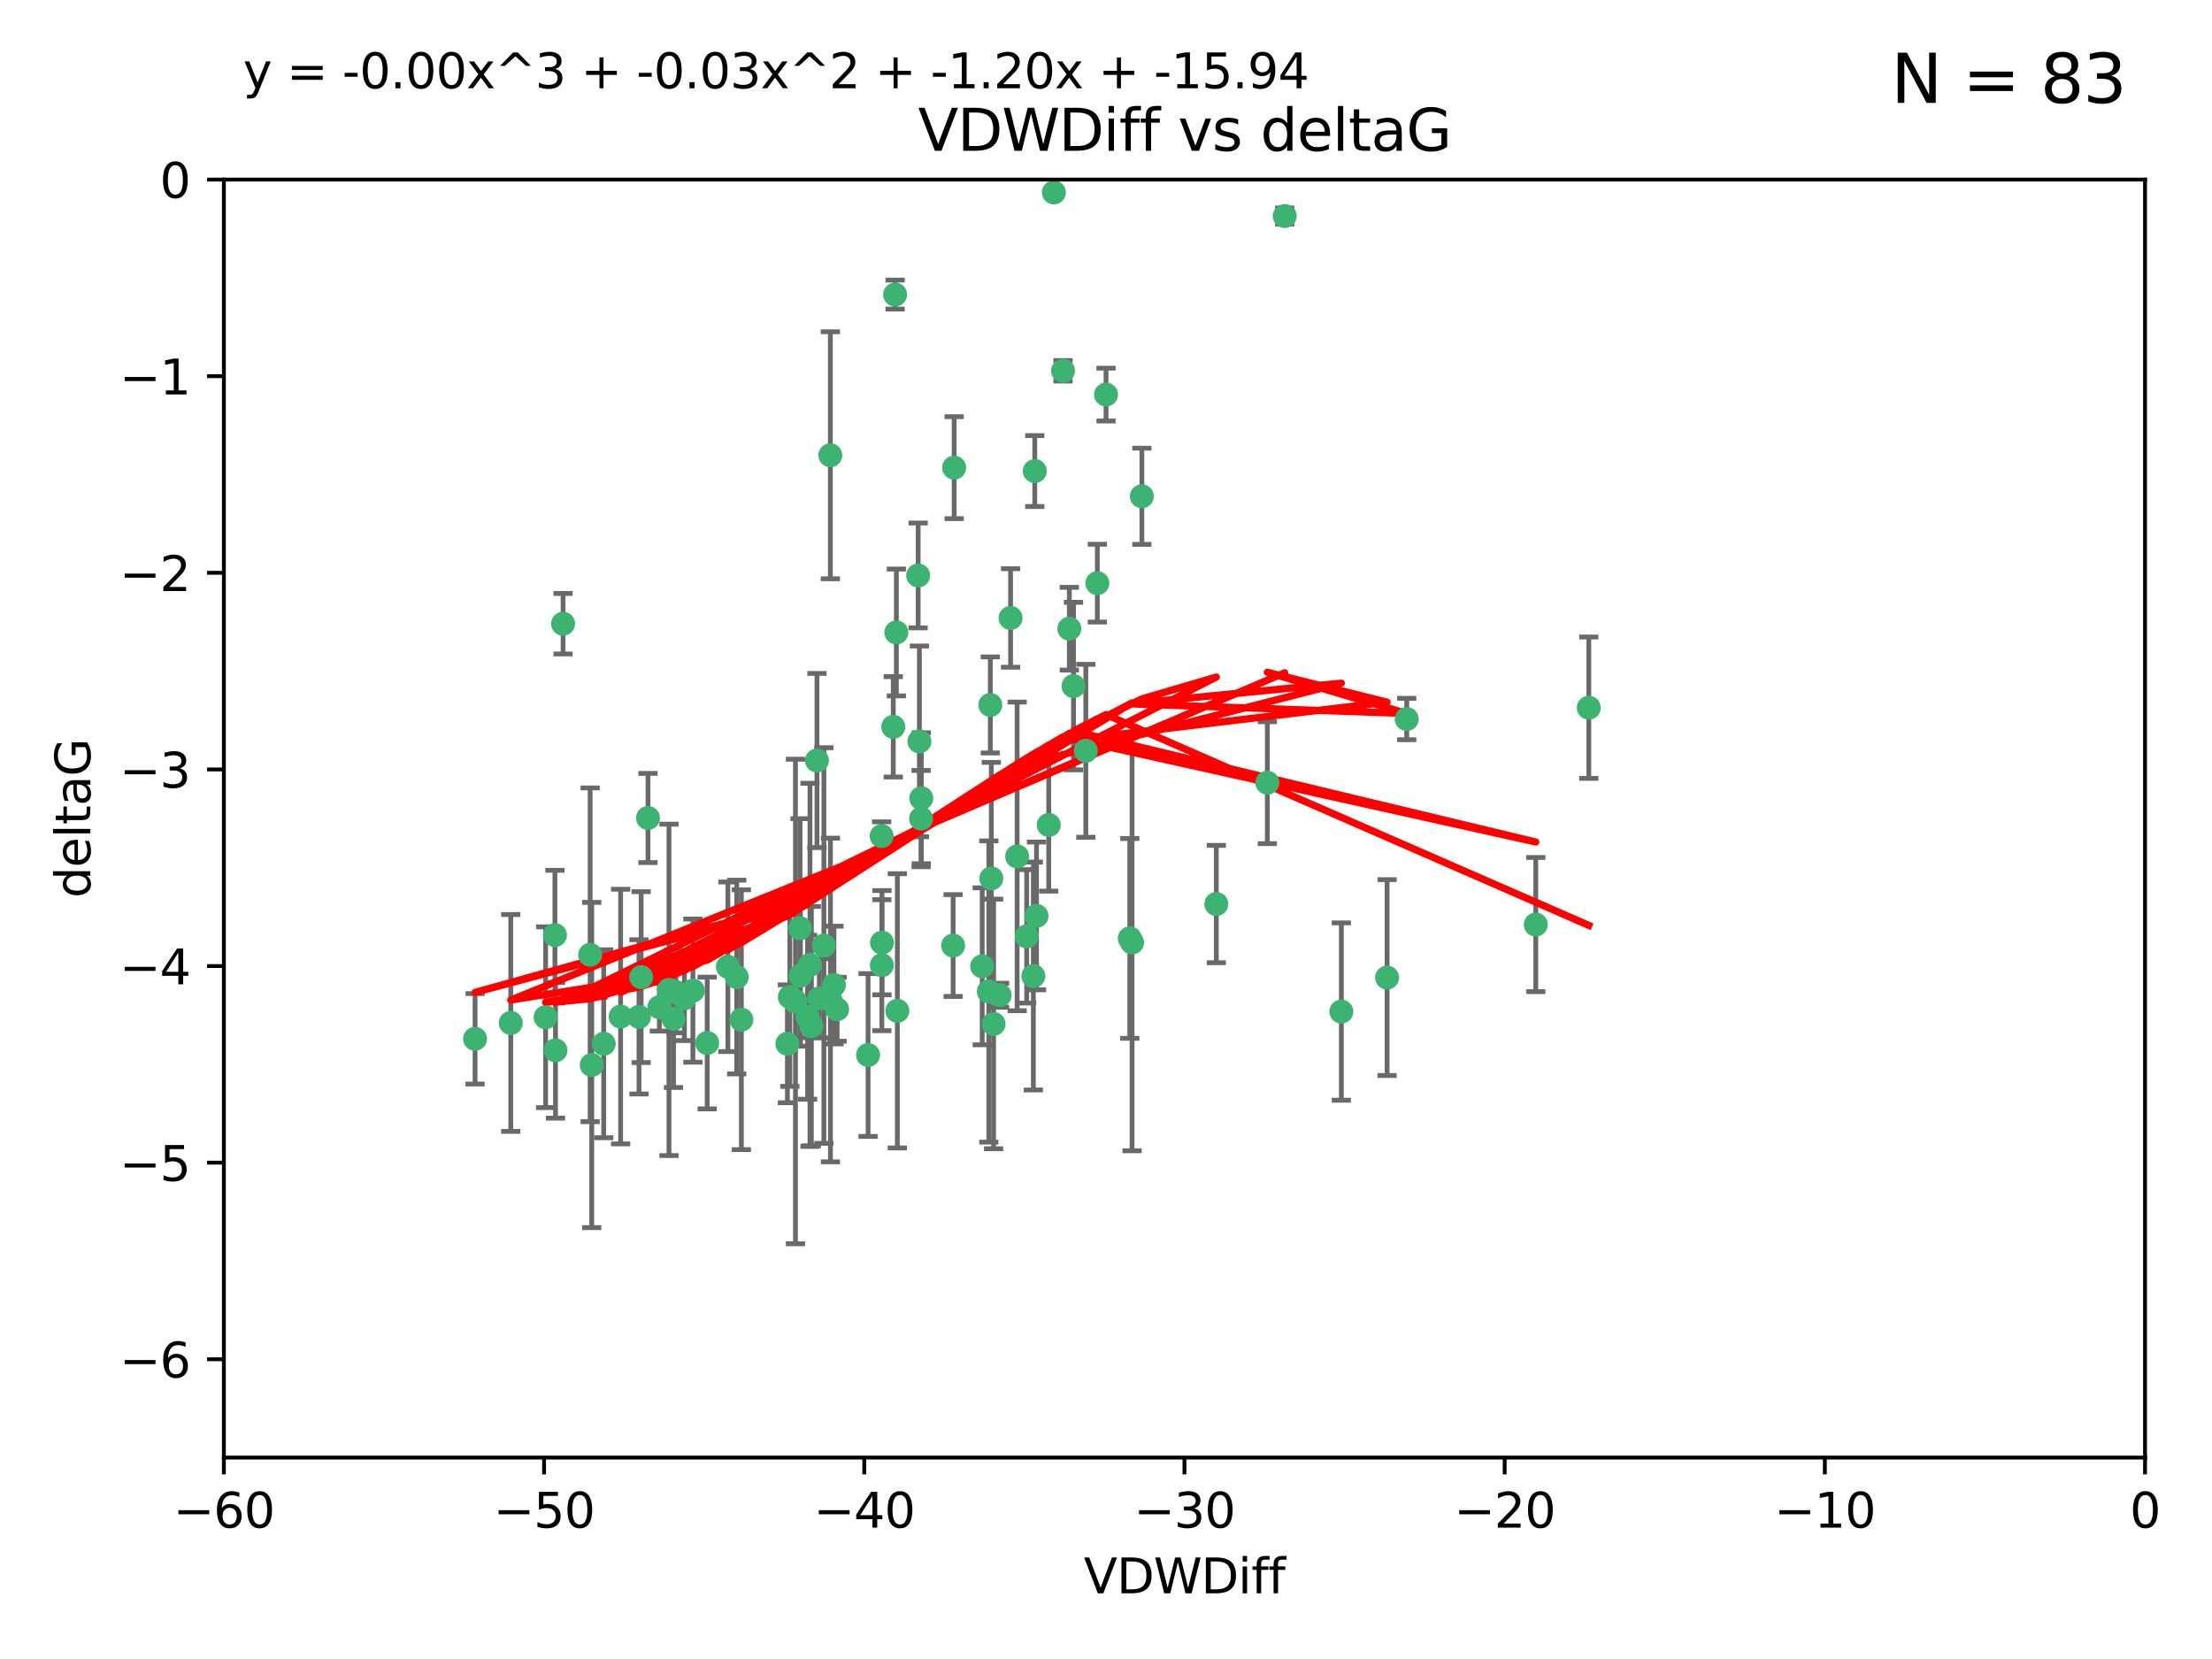 <?xml version="1.0" encoding="utf-8" standalone="no"?>
<!DOCTYPE svg PUBLIC "-//W3C//DTD SVG 1.1//EN"
  "http://www.w3.org/Graphics/SVG/1.1/DTD/svg11.dtd">
<svg xmlns:xlink="http://www.w3.org/1999/xlink" width="460.8pt" height="345.6pt" viewBox="0 0 460.8 345.6" xmlns="http://www.w3.org/2000/svg" version="1.1">
 <defs>
  <style type="text/css">*{stroke-linejoin: round; stroke-linecap: butt}</style>
 </defs>
 <g id="figure_1">
  <g id="patch_1">
   <path d="M 0 345.6 
L 460.8 345.6 
L 460.8 0 
L 0 0 
z
" style="fill: #ffffff"/>
  </g>
  <g id="axes_1">
   <g id="patch_2">
    <path d="M 46.64 303.64 
L 446.85 303.64 
L 446.85 37.411 
L 46.64 37.411 
z
" style="fill: #ffffff"/>
   </g>
   <g id="PathCollection_1">
    <defs>
     <path id="m6aec949489" d="M 0 1.118 
C 0.297 1.118 0.581 1 0.791 0.791 
C 1 0.581 1.118 0.297 1.118 0 
C 1.118 -0.297 1 -0.581 0.791 -0.791 
C 0.581 -1 0.297 -1.118 0 -1.118 
C -0.297 -1.118 -0.581 -1 -0.791 -0.791 
C -1 -0.581 -1.118 -0.297 -1.118 0 
C -1.118 0.297 -1 0.581 -0.791 0.791 
C -0.581 1 -0.297 1.118 0 1.118 
z
" style="stroke: #3cb371"/>
    </defs>
    <g clip-path="url(#pbfae875547)">
     <use xlink:href="#m6aec949489" x="125.764" y="217.436" style="fill: #3cb371; stroke: #3cb371"/>
     <use xlink:href="#m6aec949489" x="113.661" y="211.907" style="fill: #3cb371; stroke: #3cb371"/>
     <use xlink:href="#m6aec949489" x="134.99" y="170.402" style="fill: #3cb371; stroke: #3cb371"/>
     <use xlink:href="#m6aec949489" x="142.573" y="207.972" style="fill: #3cb371; stroke: #3cb371"/>
     <use xlink:href="#m6aec949489" x="166.662" y="193.367" style="fill: #3cb371; stroke: #3cb371"/>
     <use xlink:href="#m6aec949489" x="115.604" y="194.795" style="fill: #3cb371; stroke: #3cb371"/>
     <use xlink:href="#m6aec949489" x="147.323" y="217.281" style="fill: #3cb371; stroke: #3cb371"/>
     <use xlink:href="#m6aec949489" x="170.686" y="207.972" style="fill: #3cb371; stroke: #3cb371"/>
     <use xlink:href="#m6aec949489" x="144.343" y="206.364" style="fill: #3cb371; stroke: #3cb371"/>
     <use xlink:href="#m6aec949489" x="183.737" y="196.378" style="fill: #3cb371; stroke: #3cb371"/>
     <use xlink:href="#m6aec949489" x="170.189" y="158.425" style="fill: #3cb371; stroke: #3cb371"/>
     <use xlink:href="#m6aec949489" x="98.967" y="216.404" style="fill: #3cb371; stroke: #3cb371"/>
     <use xlink:href="#m6aec949489" x="168.241" y="211.905" style="fill: #3cb371; stroke: #3cb371"/>
     <use xlink:href="#m6aec949489" x="129.285" y="211.772" style="fill: #3cb371; stroke: #3cb371"/>
     <use xlink:href="#m6aec949489" x="164.538" y="207.693" style="fill: #3cb371; stroke: #3cb371"/>
     <use xlink:href="#m6aec949489" x="165.711" y="208.632" style="fill: #3cb371; stroke: #3cb371"/>
     <use xlink:href="#m6aec949489" x="122.937" y="198.902" style="fill: #3cb371; stroke: #3cb371"/>
     <use xlink:href="#m6aec949489" x="115.72" y="218.801" style="fill: #3cb371; stroke: #3cb371"/>
     <use xlink:href="#m6aec949489" x="133.113" y="211.828" style="fill: #3cb371; stroke: #3cb371"/>
     <use xlink:href="#m6aec949489" x="139.362" y="206.209" style="fill: #3cb371; stroke: #3cb371"/>
     <use xlink:href="#m6aec949489" x="140.302" y="212.234" style="fill: #3cb371; stroke: #3cb371"/>
     <use xlink:href="#m6aec949489" x="123.273" y="221.858" style="fill: #3cb371; stroke: #3cb371"/>
     <use xlink:href="#m6aec949489" x="186.933" y="210.572" style="fill: #3cb371; stroke: #3cb371"/>
     <use xlink:href="#m6aec949489" x="106.4" y="213.097" style="fill: #3cb371; stroke: #3cb371"/>
     <use xlink:href="#m6aec949489" x="140.785" y="206.672" style="fill: #3cb371; stroke: #3cb371"/>
     <use xlink:href="#m6aec949489" x="166.743" y="203.252" style="fill: #3cb371; stroke: #3cb371"/>
     <use xlink:href="#m6aec949489" x="168.733" y="200.996" style="fill: #3cb371; stroke: #3cb371"/>
     <use xlink:href="#m6aec949489" x="172.976" y="94.842" style="fill: #3cb371; stroke: #3cb371"/>
     <use xlink:href="#m6aec949489" x="180.836" y="219.778" style="fill: #3cb371; stroke: #3cb371"/>
     <use xlink:href="#m6aec949489" x="208.235" y="207.32" style="fill: #3cb371; stroke: #3cb371"/>
     <use xlink:href="#m6aec949489" x="153.471" y="203.534" style="fill: #3cb371; stroke: #3cb371"/>
     <use xlink:href="#m6aec949489" x="172.996" y="208.315" style="fill: #3cb371; stroke: #3cb371"/>
     <use xlink:href="#m6aec949489" x="206.982" y="213.307" style="fill: #3cb371; stroke: #3cb371"/>
     <use xlink:href="#m6aec949489" x="205.992" y="206.547" style="fill: #3cb371; stroke: #3cb371"/>
     <use xlink:href="#m6aec949489" x="174.385" y="210.246" style="fill: #3cb371; stroke: #3cb371"/>
     <use xlink:href="#m6aec949489" x="151.633" y="201.399" style="fill: #3cb371; stroke: #3cb371"/>
     <use xlink:href="#m6aec949489" x="218.471" y="171.851" style="fill: #3cb371; stroke: #3cb371"/>
     <use xlink:href="#m6aec949489" x="164.028" y="217.439" style="fill: #3cb371; stroke: #3cb371"/>
     <use xlink:href="#m6aec949489" x="117.296" y="129.929" style="fill: #3cb371; stroke: #3cb371"/>
     <use xlink:href="#m6aec949489" x="191.881" y="170.528" style="fill: #3cb371; stroke: #3cb371"/>
     <use xlink:href="#m6aec949489" x="169.024" y="213.762" style="fill: #3cb371; stroke: #3cb371"/>
     <use xlink:href="#m6aec949489" x="173.729" y="205.208" style="fill: #3cb371; stroke: #3cb371"/>
     <use xlink:href="#m6aec949489" x="154.44" y="212.42" style="fill: #3cb371; stroke: #3cb371"/>
     <use xlink:href="#m6aec949489" x="133.562" y="203.551" style="fill: #3cb371; stroke: #3cb371"/>
     <use xlink:href="#m6aec949489" x="137.356" y="209.81" style="fill: #3cb371; stroke: #3cb371"/>
     <use xlink:href="#m6aec949489" x="191.527" y="154.443" style="fill: #3cb371; stroke: #3cb371"/>
     <use xlink:href="#m6aec949489" x="213.88" y="195.061" style="fill: #3cb371; stroke: #3cb371"/>
     <use xlink:href="#m6aec949489" x="186.47" y="61.367" style="fill: #3cb371; stroke: #3cb371"/>
     <use xlink:href="#m6aec949489" x="215.925" y="190.805" style="fill: #3cb371; stroke: #3cb371"/>
     <use xlink:href="#m6aec949489" x="211.889" y="178.402" style="fill: #3cb371; stroke: #3cb371"/>
     <use xlink:href="#m6aec949489" x="198.552" y="196.974" style="fill: #3cb371; stroke: #3cb371"/>
     <use xlink:href="#m6aec949489" x="228.595" y="121.482" style="fill: #3cb371; stroke: #3cb371"/>
     <use xlink:href="#m6aec949489" x="215.562" y="98.131" style="fill: #3cb371; stroke: #3cb371"/>
     <use xlink:href="#m6aec949489" x="198.768" y="97.421" style="fill: #3cb371; stroke: #3cb371"/>
     <use xlink:href="#m6aec949489" x="204.613" y="201.301" style="fill: #3cb371; stroke: #3cb371"/>
     <use xlink:href="#m6aec949489" x="206.302" y="146.85" style="fill: #3cb371; stroke: #3cb371"/>
     <use xlink:href="#m6aec949489" x="226.195" y="156.404" style="fill: #3cb371; stroke: #3cb371"/>
     <use xlink:href="#m6aec949489" x="171.632" y="196.973" style="fill: #3cb371; stroke: #3cb371"/>
     <use xlink:href="#m6aec949489" x="183.666" y="174.165" style="fill: #3cb371; stroke: #3cb371"/>
     <use xlink:href="#m6aec949489" x="186.73" y="131.752" style="fill: #3cb371; stroke: #3cb371"/>
     <use xlink:href="#m6aec949489" x="186.087" y="151.411" style="fill: #3cb371; stroke: #3cb371"/>
     <use xlink:href="#m6aec949489" x="222.76" y="130.971" style="fill: #3cb371; stroke: #3cb371"/>
     <use xlink:href="#m6aec949489" x="206.509" y="182.981" style="fill: #3cb371; stroke: #3cb371"/>
     <use xlink:href="#m6aec949489" x="215.266" y="203.323" style="fill: #3cb371; stroke: #3cb371"/>
     <use xlink:href="#m6aec949489" x="235.831" y="196.347" style="fill: #3cb371; stroke: #3cb371"/>
     <use xlink:href="#m6aec949489" x="183.706" y="201.063" style="fill: #3cb371; stroke: #3cb371"/>
     <use xlink:href="#m6aec949489" x="191.92" y="166.287" style="fill: #3cb371; stroke: #3cb371"/>
     <use xlink:href="#m6aec949489" x="267.628" y="45.003" style="fill: #3cb371; stroke: #3cb371"/>
     <use xlink:href="#m6aec949489" x="191.268" y="119.878" style="fill: #3cb371; stroke: #3cb371"/>
     <use xlink:href="#m6aec949489" x="253.381" y="188.327" style="fill: #3cb371; stroke: #3cb371"/>
     <use xlink:href="#m6aec949489" x="237.869" y="103.382" style="fill: #3cb371; stroke: #3cb371"/>
     <use xlink:href="#m6aec949489" x="219.543" y="40.086" style="fill: #3cb371; stroke: #3cb371"/>
     <use xlink:href="#m6aec949489" x="288.957" y="203.645" style="fill: #3cb371; stroke: #3cb371"/>
     <use xlink:href="#m6aec949489" x="264.007" y="163.046" style="fill: #3cb371; stroke: #3cb371"/>
     <use xlink:href="#m6aec949489" x="293.045" y="149.782" style="fill: #3cb371; stroke: #3cb371"/>
     <use xlink:href="#m6aec949489" x="235.357" y="195.485" style="fill: #3cb371; stroke: #3cb371"/>
     <use xlink:href="#m6aec949489" x="279.426" y="210.723" style="fill: #3cb371; stroke: #3cb371"/>
     <use xlink:href="#m6aec949489" x="210.522" y="128.732" style="fill: #3cb371; stroke: #3cb371"/>
     <use xlink:href="#m6aec949489" x="221.446" y="77.248" style="fill: #3cb371; stroke: #3cb371"/>
     <use xlink:href="#m6aec949489" x="319.931" y="192.602" style="fill: #3cb371; stroke: #3cb371"/>
     <use xlink:href="#m6aec949489" x="223.63" y="142.925" style="fill: #3cb371; stroke: #3cb371"/>
     <use xlink:href="#m6aec949489" x="230.406" y="82.196" style="fill: #3cb371; stroke: #3cb371"/>
     <use xlink:href="#m6aec949489" x="330.973" y="147.428" style="fill: #3cb371; stroke: #3cb371"/>
    </g>
   </g>
   <g id="matplotlib.axis_1">
    <g id="xtick_1">
     <g id="line2d_1">
      <defs>
       <path id="mbdb8f017d8" d="M 0 0 
L 0 3.5 
" style="stroke: #000000; stroke-width: 0.8"/>
      </defs>
      <g>
       <use xlink:href="#mbdb8f017d8" x="46.64" y="303.64" style="stroke: #000000; stroke-width: 0.8"/>
      </g>
     </g>
     <g id="text_1">
      <!-- −60 -->
      <g transform="translate(36.088 318.238)scale(0.1 -0.1)">
       <defs>
        <path id="DejaVuSans-2212" d="M 678 2272 
L 4684 2272 
L 4684 1741 
L 678 1741 
L 678 2272 
z
" transform="scale(0.016)"/>
        <path id="DejaVuSans-36" d="M 2113 2584 
Q 1688 2584 1439 2293 
Q 1191 2003 1191 1497 
Q 1191 994 1439 701 
Q 1688 409 2113 409 
Q 2538 409 2786 701 
Q 3034 994 3034 1497 
Q 3034 2003 2786 2293 
Q 2538 2584 2113 2584 
z
M 3366 4563 
L 3366 3988 
Q 3128 4100 2886 4159 
Q 2644 4219 2406 4219 
Q 1781 4219 1451 3797 
Q 1122 3375 1075 2522 
Q 1259 2794 1537 2939 
Q 1816 3084 2150 3084 
Q 2853 3084 3261 2657 
Q 3669 2231 3669 1497 
Q 3669 778 3244 343 
Q 2819 -91 2113 -91 
Q 1303 -91 875 529 
Q 447 1150 447 2328 
Q 447 3434 972 4092 
Q 1497 4750 2381 4750 
Q 2619 4750 2861 4703 
Q 3103 4656 3366 4563 
z
" transform="scale(0.016)"/>
        <path id="DejaVuSans-30" d="M 2034 4250 
Q 1547 4250 1301 3770 
Q 1056 3291 1056 2328 
Q 1056 1369 1301 889 
Q 1547 409 2034 409 
Q 2525 409 2770 889 
Q 3016 1369 3016 2328 
Q 3016 3291 2770 3770 
Q 2525 4250 2034 4250 
z
M 2034 4750 
Q 2819 4750 3233 4129 
Q 3647 3509 3647 2328 
Q 3647 1150 3233 529 
Q 2819 -91 2034 -91 
Q 1250 -91 836 529 
Q 422 1150 422 2328 
Q 422 3509 836 4129 
Q 1250 4750 2034 4750 
z
" transform="scale(0.016)"/>
       </defs>
       <use xlink:href="#DejaVuSans-2212"/>
       <use xlink:href="#DejaVuSans-36" x="83.789"/>
       <use xlink:href="#DejaVuSans-30" x="147.412"/>
      </g>
     </g>
    </g>
    <g id="xtick_2">
     <g id="line2d_2">
      <g>
       <use xlink:href="#mbdb8f017d8" x="113.342" y="303.64" style="stroke: #000000; stroke-width: 0.8"/>
      </g>
     </g>
     <g id="text_2">
      <!-- −50 -->
      <g transform="translate(102.789 318.238)scale(0.1 -0.1)">
       <defs>
        <path id="DejaVuSans-35" d="M 691 4666 
L 3169 4666 
L 3169 4134 
L 1269 4134 
L 1269 2991 
Q 1406 3038 1543 3061 
Q 1681 3084 1819 3084 
Q 2600 3084 3056 2656 
Q 3513 2228 3513 1497 
Q 3513 744 3044 326 
Q 2575 -91 1722 -91 
Q 1428 -91 1123 -41 
Q 819 9 494 109 
L 494 744 
Q 775 591 1075 516 
Q 1375 441 1709 441 
Q 2250 441 2565 725 
Q 2881 1009 2881 1497 
Q 2881 1984 2565 2268 
Q 2250 2553 1709 2553 
Q 1456 2553 1204 2497 
Q 953 2441 691 2322 
L 691 4666 
z
" transform="scale(0.016)"/>
       </defs>
       <use xlink:href="#DejaVuSans-2212"/>
       <use xlink:href="#DejaVuSans-35" x="83.789"/>
       <use xlink:href="#DejaVuSans-30" x="147.412"/>
      </g>
     </g>
    </g>
    <g id="xtick_3">
     <g id="line2d_3">
      <g>
       <use xlink:href="#mbdb8f017d8" x="180.043" y="303.64" style="stroke: #000000; stroke-width: 0.8"/>
      </g>
     </g>
     <g id="text_3">
      <!-- −40 -->
      <g transform="translate(169.491 318.238)scale(0.1 -0.1)">
       <defs>
        <path id="DejaVuSans-34" d="M 2419 4116 
L 825 1625 
L 2419 1625 
L 2419 4116 
z
M 2253 4666 
L 3047 4666 
L 3047 1625 
L 3713 1625 
L 3713 1100 
L 3047 1100 
L 3047 0 
L 2419 0 
L 2419 1100 
L 313 1100 
L 313 1709 
L 2253 4666 
z
" transform="scale(0.016)"/>
       </defs>
       <use xlink:href="#DejaVuSans-2212"/>
       <use xlink:href="#DejaVuSans-34" x="83.789"/>
       <use xlink:href="#DejaVuSans-30" x="147.412"/>
      </g>
     </g>
    </g>
    <g id="xtick_4">
     <g id="line2d_4">
      <g>
       <use xlink:href="#mbdb8f017d8" x="246.745" y="303.64" style="stroke: #000000; stroke-width: 0.8"/>
      </g>
     </g>
     <g id="text_4">
      <!-- −30 -->
      <g transform="translate(236.193 318.238)scale(0.1 -0.1)">
       <defs>
        <path id="DejaVuSans-33" d="M 2597 2516 
Q 3050 2419 3304 2112 
Q 3559 1806 3559 1356 
Q 3559 666 3084 287 
Q 2609 -91 1734 -91 
Q 1441 -91 1130 -33 
Q 819 25 488 141 
L 488 750 
Q 750 597 1062 519 
Q 1375 441 1716 441 
Q 2309 441 2620 675 
Q 2931 909 2931 1356 
Q 2931 1769 2642 2001 
Q 2353 2234 1838 2234 
L 1294 2234 
L 1294 2753 
L 1863 2753 
Q 2328 2753 2575 2939 
Q 2822 3125 2822 3475 
Q 2822 3834 2567 4026 
Q 2313 4219 1838 4219 
Q 1578 4219 1281 4162 
Q 984 4106 628 3988 
L 628 4550 
Q 988 4650 1302 4700 
Q 1616 4750 1894 4750 
Q 2613 4750 3031 4423 
Q 3450 4097 3450 3541 
Q 3450 3153 3228 2886 
Q 3006 2619 2597 2516 
z
" transform="scale(0.016)"/>
       </defs>
       <use xlink:href="#DejaVuSans-2212"/>
       <use xlink:href="#DejaVuSans-33" x="83.789"/>
       <use xlink:href="#DejaVuSans-30" x="147.412"/>
      </g>
     </g>
    </g>
    <g id="xtick_5">
     <g id="line2d_5">
      <g>
       <use xlink:href="#mbdb8f017d8" x="313.447" y="303.64" style="stroke: #000000; stroke-width: 0.8"/>
      </g>
     </g>
     <g id="text_5">
      <!-- −20 -->
      <g transform="translate(302.894 318.238)scale(0.1 -0.1)">
       <defs>
        <path id="DejaVuSans-32" d="M 1228 531 
L 3431 531 
L 3431 0 
L 469 0 
L 469 531 
Q 828 903 1448 1529 
Q 2069 2156 2228 2338 
Q 2531 2678 2651 2914 
Q 2772 3150 2772 3378 
Q 2772 3750 2511 3984 
Q 2250 4219 1831 4219 
Q 1534 4219 1204 4116 
Q 875 4013 500 3803 
L 500 4441 
Q 881 4594 1212 4672 
Q 1544 4750 1819 4750 
Q 2544 4750 2975 4387 
Q 3406 4025 3406 3419 
Q 3406 3131 3298 2873 
Q 3191 2616 2906 2266 
Q 2828 2175 2409 1742 
Q 1991 1309 1228 531 
z
" transform="scale(0.016)"/>
       </defs>
       <use xlink:href="#DejaVuSans-2212"/>
       <use xlink:href="#DejaVuSans-32" x="83.789"/>
       <use xlink:href="#DejaVuSans-30" x="147.412"/>
      </g>
     </g>
    </g>
    <g id="xtick_6">
     <g id="line2d_6">
      <g>
       <use xlink:href="#mbdb8f017d8" x="380.148" y="303.64" style="stroke: #000000; stroke-width: 0.8"/>
      </g>
     </g>
     <g id="text_6">
      <!-- −10 -->
      <g transform="translate(369.596 318.238)scale(0.1 -0.1)">
       <defs>
        <path id="DejaVuSans-31" d="M 794 531 
L 1825 531 
L 1825 4091 
L 703 3866 
L 703 4441 
L 1819 4666 
L 2450 4666 
L 2450 531 
L 3481 531 
L 3481 0 
L 794 0 
L 794 531 
z
" transform="scale(0.016)"/>
       </defs>
       <use xlink:href="#DejaVuSans-2212"/>
       <use xlink:href="#DejaVuSans-31" x="83.789"/>
       <use xlink:href="#DejaVuSans-30" x="147.412"/>
      </g>
     </g>
    </g>
    <g id="xtick_7">
     <g id="line2d_7">
      <g>
       <use xlink:href="#mbdb8f017d8" x="446.85" y="303.64" style="stroke: #000000; stroke-width: 0.8"/>
      </g>
     </g>
     <g id="text_7">
      <!-- 0 -->
      <g transform="translate(443.669 318.238)scale(0.1 -0.1)">
       <use xlink:href="#DejaVuSans-30"/>
      </g>
     </g>
    </g>
    <g id="text_8">
     <!-- VDWDiff -->
     <g transform="translate(225.772 331.917)scale(0.1 -0.1)">
      <defs>
       <path id="DejaVuSans-56" d="M 1831 0 
L 50 4666 
L 709 4666 
L 2188 738 
L 3669 4666 
L 4325 4666 
L 2547 0 
L 1831 0 
z
" transform="scale(0.016)"/>
       <path id="DejaVuSans-44" d="M 1259 4147 
L 1259 519 
L 2022 519 
Q 2988 519 3436 956 
Q 3884 1394 3884 2338 
Q 3884 3275 3436 3711 
Q 2988 4147 2022 4147 
L 1259 4147 
z
M 628 4666 
L 1925 4666 
Q 3281 4666 3915 4102 
Q 4550 3538 4550 2338 
Q 4550 1131 3912 565 
Q 3275 0 1925 0 
L 628 0 
L 628 4666 
z
" transform="scale(0.016)"/>
       <path id="DejaVuSans-57" d="M 213 4666 
L 850 4666 
L 1831 722 
L 2809 4666 
L 3519 4666 
L 4500 722 
L 5478 4666 
L 6119 4666 
L 4947 0 
L 4153 0 
L 3169 4050 
L 2175 0 
L 1381 0 
L 213 4666 
z
" transform="scale(0.016)"/>
       <path id="DejaVuSans-69" d="M 603 3500 
L 1178 3500 
L 1178 0 
L 603 0 
L 603 3500 
z
M 603 4863 
L 1178 4863 
L 1178 4134 
L 603 4134 
L 603 4863 
z
" transform="scale(0.016)"/>
       <path id="DejaVuSans-66" d="M 2375 4863 
L 2375 4384 
L 1825 4384 
Q 1516 4384 1395 4259 
Q 1275 4134 1275 3809 
L 1275 3500 
L 2222 3500 
L 2222 3053 
L 1275 3053 
L 1275 0 
L 697 0 
L 697 3053 
L 147 3053 
L 147 3500 
L 697 3500 
L 697 3744 
Q 697 4328 969 4595 
Q 1241 4863 1831 4863 
L 2375 4863 
z
" transform="scale(0.016)"/>
      </defs>
      <use xlink:href="#DejaVuSans-56"/>
      <use xlink:href="#DejaVuSans-44" x="68.408"/>
      <use xlink:href="#DejaVuSans-57" x="145.41"/>
      <use xlink:href="#DejaVuSans-44" x="244.287"/>
      <use xlink:href="#DejaVuSans-69" x="321.289"/>
      <use xlink:href="#DejaVuSans-66" x="349.072"/>
      <use xlink:href="#DejaVuSans-66" x="384.277"/>
     </g>
    </g>
   </g>
   <g id="matplotlib.axis_2">
    <g id="ytick_1">
     <g id="line2d_8">
      <defs>
       <path id="maf1a1e62fc" d="M 0 0 
L -3.5 0 
" style="stroke: #000000; stroke-width: 0.8"/>
      </defs>
      <g>
       <use xlink:href="#maf1a1e62fc" x="46.64" y="283.161" style="stroke: #000000; stroke-width: 0.8"/>
      </g>
     </g>
     <g id="text_9">
      <!-- −6 -->
      <g transform="translate(24.898 286.96)scale(0.1 -0.1)">
       <use xlink:href="#DejaVuSans-2212"/>
       <use xlink:href="#DejaVuSans-36" x="83.789"/>
      </g>
     </g>
    </g>
    <g id="ytick_2">
     <g id="line2d_9">
      <g>
       <use xlink:href="#maf1a1e62fc" x="46.64" y="242.203" style="stroke: #000000; stroke-width: 0.8"/>
      </g>
     </g>
     <g id="text_10">
      <!-- −5 -->
      <g transform="translate(24.898 246.002)scale(0.1 -0.1)">
       <use xlink:href="#DejaVuSans-2212"/>
       <use xlink:href="#DejaVuSans-35" x="83.789"/>
      </g>
     </g>
    </g>
    <g id="ytick_3">
     <g id="line2d_10">
      <g>
       <use xlink:href="#maf1a1e62fc" x="46.64" y="201.244" style="stroke: #000000; stroke-width: 0.8"/>
      </g>
     </g>
     <g id="text_11">
      <!-- −4 -->
      <g transform="translate(24.898 205.044)scale(0.1 -0.1)">
       <use xlink:href="#DejaVuSans-2212"/>
       <use xlink:href="#DejaVuSans-34" x="83.789"/>
      </g>
     </g>
    </g>
    <g id="ytick_4">
     <g id="line2d_11">
      <g>
       <use xlink:href="#maf1a1e62fc" x="46.64" y="160.286" style="stroke: #000000; stroke-width: 0.8"/>
      </g>
     </g>
     <g id="text_12">
      <!-- −3 -->
      <g transform="translate(24.898 164.085)scale(0.1 -0.1)">
       <use xlink:href="#DejaVuSans-2212"/>
       <use xlink:href="#DejaVuSans-33" x="83.789"/>
      </g>
     </g>
    </g>
    <g id="ytick_5">
     <g id="line2d_12">
      <g>
       <use xlink:href="#maf1a1e62fc" x="46.64" y="119.328" style="stroke: #000000; stroke-width: 0.8"/>
      </g>
     </g>
     <g id="text_13">
      <!-- −2 -->
      <g transform="translate(24.898 123.127)scale(0.1 -0.1)">
       <use xlink:href="#DejaVuSans-2212"/>
       <use xlink:href="#DejaVuSans-32" x="83.789"/>
      </g>
     </g>
    </g>
    <g id="ytick_6">
     <g id="line2d_13">
      <g>
       <use xlink:href="#maf1a1e62fc" x="46.64" y="78.369" style="stroke: #000000; stroke-width: 0.8"/>
      </g>
     </g>
     <g id="text_14">
      <!-- −1 -->
      <g transform="translate(24.898 82.169)scale(0.1 -0.1)">
       <use xlink:href="#DejaVuSans-2212"/>
       <use xlink:href="#DejaVuSans-31" x="83.789"/>
      </g>
     </g>
    </g>
    <g id="ytick_7">
     <g id="line2d_14">
      <g>
       <use xlink:href="#maf1a1e62fc" x="46.64" y="37.411" style="stroke: #000000; stroke-width: 0.8"/>
      </g>
     </g>
     <g id="text_15">
      <!-- 0 -->
      <g transform="translate(33.278 41.21)scale(0.1 -0.1)">
       <use xlink:href="#DejaVuSans-30"/>
      </g>
     </g>
    </g>
    <g id="text_16">
     <!-- deltaG -->
     <g transform="translate(18.818 187.064)rotate(-90)scale(0.1 -0.1)">
      <defs>
       <path id="DejaVuSans-64" d="M 2906 2969 
L 2906 4863 
L 3481 4863 
L 3481 0 
L 2906 0 
L 2906 525 
Q 2725 213 2448 61 
Q 2172 -91 1784 -91 
Q 1150 -91 751 415 
Q 353 922 353 1747 
Q 353 2572 751 3078 
Q 1150 3584 1784 3584 
Q 2172 3584 2448 3432 
Q 2725 3281 2906 2969 
z
M 947 1747 
Q 947 1113 1208 752 
Q 1469 391 1925 391 
Q 2381 391 2643 752 
Q 2906 1113 2906 1747 
Q 2906 2381 2643 2742 
Q 2381 3103 1925 3103 
Q 1469 3103 1208 2742 
Q 947 2381 947 1747 
z
" transform="scale(0.016)"/>
       <path id="DejaVuSans-65" d="M 3597 1894 
L 3597 1613 
L 953 1613 
Q 991 1019 1311 708 
Q 1631 397 2203 397 
Q 2534 397 2845 478 
Q 3156 559 3463 722 
L 3463 178 
Q 3153 47 2828 -22 
Q 2503 -91 2169 -91 
Q 1331 -91 842 396 
Q 353 884 353 1716 
Q 353 2575 817 3079 
Q 1281 3584 2069 3584 
Q 2775 3584 3186 3129 
Q 3597 2675 3597 1894 
z
M 3022 2063 
Q 3016 2534 2758 2815 
Q 2500 3097 2075 3097 
Q 1594 3097 1305 2825 
Q 1016 2553 972 2059 
L 3022 2063 
z
" transform="scale(0.016)"/>
       <path id="DejaVuSans-6c" d="M 603 4863 
L 1178 4863 
L 1178 0 
L 603 0 
L 603 4863 
z
" transform="scale(0.016)"/>
       <path id="DejaVuSans-74" d="M 1172 4494 
L 1172 3500 
L 2356 3500 
L 2356 3053 
L 1172 3053 
L 1172 1153 
Q 1172 725 1289 603 
Q 1406 481 1766 481 
L 2356 481 
L 2356 0 
L 1766 0 
Q 1100 0 847 248 
Q 594 497 594 1153 
L 594 3053 
L 172 3053 
L 172 3500 
L 594 3500 
L 594 4494 
L 1172 4494 
z
" transform="scale(0.016)"/>
       <path id="DejaVuSans-61" d="M 2194 1759 
Q 1497 1759 1228 1600 
Q 959 1441 959 1056 
Q 959 750 1161 570 
Q 1363 391 1709 391 
Q 2188 391 2477 730 
Q 2766 1069 2766 1631 
L 2766 1759 
L 2194 1759 
z
M 3341 1997 
L 3341 0 
L 2766 0 
L 2766 531 
Q 2569 213 2275 61 
Q 1981 -91 1556 -91 
Q 1019 -91 701 211 
Q 384 513 384 1019 
Q 384 1609 779 1909 
Q 1175 2209 1959 2209 
L 2766 2209 
L 2766 2266 
Q 2766 2663 2505 2880 
Q 2244 3097 1772 3097 
Q 1472 3097 1187 3025 
Q 903 2953 641 2809 
L 641 3341 
Q 956 3463 1253 3523 
Q 1550 3584 1831 3584 
Q 2591 3584 2966 3190 
Q 3341 2797 3341 1997 
z
" transform="scale(0.016)"/>
       <path id="DejaVuSans-47" d="M 3809 666 
L 3809 1919 
L 2778 1919 
L 2778 2438 
L 4434 2438 
L 4434 434 
Q 4069 175 3628 42 
Q 3188 -91 2688 -91 
Q 1594 -91 976 548 
Q 359 1188 359 2328 
Q 359 3472 976 4111 
Q 1594 4750 2688 4750 
Q 3144 4750 3555 4637 
Q 3966 4525 4313 4306 
L 4313 3634 
Q 3963 3931 3569 4081 
Q 3175 4231 2741 4231 
Q 1884 4231 1454 3753 
Q 1025 3275 1025 2328 
Q 1025 1384 1454 906 
Q 1884 428 2741 428 
Q 3075 428 3337 486 
Q 3600 544 3809 666 
z
" transform="scale(0.016)"/>
      </defs>
      <use xlink:href="#DejaVuSans-64"/>
      <use xlink:href="#DejaVuSans-65" x="63.477"/>
      <use xlink:href="#DejaVuSans-6c" x="125"/>
      <use xlink:href="#DejaVuSans-74" x="152.783"/>
      <use xlink:href="#DejaVuSans-61" x="191.992"/>
      <use xlink:href="#DejaVuSans-47" x="253.271"/>
     </g>
    </g>
   </g>
   <g id="LineCollection_1">
    <path d="M 125.764 237.01 
L 125.764 197.863 
" clip-path="url(#pbfae875547)" style="fill: none; stroke: #696969"/>
    <path d="M 113.661 230.733 
L 113.661 193.081 
" clip-path="url(#pbfae875547)" style="fill: none; stroke: #696969"/>
    <path d="M 134.99 179.687 
L 134.99 161.117 
" clip-path="url(#pbfae875547)" style="fill: none; stroke: #696969"/>
    <path d="M 142.573 216.765 
L 142.573 199.179 
" clip-path="url(#pbfae875547)" style="fill: none; stroke: #696969"/>
    <path d="M 166.662 216.18 
L 166.662 170.554 
" clip-path="url(#pbfae875547)" style="fill: none; stroke: #696969"/>
    <path d="M 115.604 208.286 
L 115.604 181.304 
" clip-path="url(#pbfae875547)" style="fill: none; stroke: #696969"/>
    <path d="M 147.323 231.003 
L 147.323 203.56 
" clip-path="url(#pbfae875547)" style="fill: none; stroke: #696969"/>
    <path d="M 170.686 216.217 
L 170.686 199.726 
" clip-path="url(#pbfae875547)" style="fill: none; stroke: #696969"/>
    <path d="M 144.343 221.276 
L 144.343 191.451 
" clip-path="url(#pbfae875547)" style="fill: none; stroke: #696969"/>
    <path d="M 183.737 207.236 
L 183.737 185.52 
" clip-path="url(#pbfae875547)" style="fill: none; stroke: #696969"/>
    <path d="M 170.189 176.566 
L 170.189 140.284 
" clip-path="url(#pbfae875547)" style="fill: none; stroke: #696969"/>
    <path d="M 98.967 225.821 
L 98.967 206.987 
" clip-path="url(#pbfae875547)" style="fill: none; stroke: #696969"/>
    <path d="M 168.241 228.987 
L 168.241 194.824 
" clip-path="url(#pbfae875547)" style="fill: none; stroke: #696969"/>
    <path d="M 129.285 238.296 
L 129.285 185.249 
" clip-path="url(#pbfae875547)" style="fill: none; stroke: #696969"/>
    <path d="M 164.538 226.308 
L 164.538 189.078 
" clip-path="url(#pbfae875547)" style="fill: none; stroke: #696969"/>
    <path d="M 165.711 259.106 
L 165.711 158.159 
" clip-path="url(#pbfae875547)" style="fill: none; stroke: #696969"/>
    <path d="M 122.937 233.67 
L 122.937 164.134 
" clip-path="url(#pbfae875547)" style="fill: none; stroke: #696969"/>
    <path d="M 115.72 232.93 
L 115.72 204.672 
" clip-path="url(#pbfae875547)" style="fill: none; stroke: #696969"/>
    <path d="M 133.113 227.894 
L 133.113 195.763 
" clip-path="url(#pbfae875547)" style="fill: none; stroke: #696969"/>
    <path d="M 139.362 240.727 
L 139.362 171.69 
" clip-path="url(#pbfae875547)" style="fill: none; stroke: #696969"/>
    <path d="M 140.302 226.546 
L 140.302 197.923 
" clip-path="url(#pbfae875547)" style="fill: none; stroke: #696969"/>
    <path d="M 123.273 255.736 
L 123.273 187.981 
" clip-path="url(#pbfae875547)" style="fill: none; stroke: #696969"/>
    <path d="M 186.933 239.135 
L 186.933 182.008 
" clip-path="url(#pbfae875547)" style="fill: none; stroke: #696969"/>
    <path d="M 106.4 235.683 
L 106.4 190.512 
" clip-path="url(#pbfae875547)" style="fill: none; stroke: #696969"/>
    <path d="M 140.785 215.156 
L 140.785 198.189 
" clip-path="url(#pbfae875547)" style="fill: none; stroke: #696969"/>
    <path d="M 166.743 217.932 
L 166.743 188.572 
" clip-path="url(#pbfae875547)" style="fill: none; stroke: #696969"/>
    <path d="M 168.733 238.819 
L 168.733 163.173 
" clip-path="url(#pbfae875547)" style="fill: none; stroke: #696969"/>
    <path d="M 172.976 120.569 
L 172.976 69.115 
" clip-path="url(#pbfae875547)" style="fill: none; stroke: #696969"/>
    <path d="M 180.836 236.737 
L 180.836 202.819 
" clip-path="url(#pbfae875547)" style="fill: none; stroke: #696969"/>
    <path d="M 208.235 209.812 
L 208.235 204.828 
" clip-path="url(#pbfae875547)" style="fill: none; stroke: #696969"/>
    <path d="M 153.471 223.714 
L 153.471 183.354 
" clip-path="url(#pbfae875547)" style="fill: none; stroke: #696969"/>
    <path d="M 172.996 242.031 
L 172.996 174.599 
" clip-path="url(#pbfae875547)" style="fill: none; stroke: #696969"/>
    <path d="M 206.982 239.306 
L 206.982 187.307 
" clip-path="url(#pbfae875547)" style="fill: none; stroke: #696969"/>
    <path d="M 205.992 237.925 
L 205.992 175.169 
" clip-path="url(#pbfae875547)" style="fill: none; stroke: #696969"/>
    <path d="M 174.385 216.908 
L 174.385 203.585 
" clip-path="url(#pbfae875547)" style="fill: none; stroke: #696969"/>
    <path d="M 151.633 219.064 
L 151.633 183.734 
" clip-path="url(#pbfae875547)" style="fill: none; stroke: #696969"/>
    <path d="M 218.471 185.636 
L 218.471 158.066 
" clip-path="url(#pbfae875547)" style="fill: none; stroke: #696969"/>
    <path d="M 164.028 229.723 
L 164.028 205.154 
" clip-path="url(#pbfae875547)" style="fill: none; stroke: #696969"/>
    <path d="M 117.296 136.227 
L 117.296 123.631 
" clip-path="url(#pbfae875547)" style="fill: none; stroke: #696969"/>
    <path d="M 191.881 180.554 
L 191.881 160.503 
" clip-path="url(#pbfae875547)" style="fill: none; stroke: #696969"/>
    <path d="M 169.024 238.687 
L 169.024 188.837 
" clip-path="url(#pbfae875547)" style="fill: none; stroke: #696969"/>
    <path d="M 173.729 217.47 
L 173.729 192.947 
" clip-path="url(#pbfae875547)" style="fill: none; stroke: #696969"/>
    <path d="M 154.44 239.485 
L 154.44 185.356 
" clip-path="url(#pbfae875547)" style="fill: none; stroke: #696969"/>
    <path d="M 133.562 221.352 
L 133.562 185.75 
" clip-path="url(#pbfae875547)" style="fill: none; stroke: #696969"/>
    <path d="M 137.356 214.795 
L 137.356 204.824 
" clip-path="url(#pbfae875547)" style="fill: none; stroke: #696969"/>
    <path d="M 191.527 174.308 
L 191.527 134.577 
" clip-path="url(#pbfae875547)" style="fill: none; stroke: #696969"/>
    <path d="M 213.88 208.964 
L 213.88 181.157 
" clip-path="url(#pbfae875547)" style="fill: none; stroke: #696969"/>
    <path d="M 186.47 64.382 
L 186.47 58.352 
" clip-path="url(#pbfae875547)" style="fill: none; stroke: #696969"/>
    <path d="M 215.925 206.194 
L 215.925 175.416 
" clip-path="url(#pbfae875547)" style="fill: none; stroke: #696969"/>
    <path d="M 211.889 210.547 
L 211.889 146.257 
" clip-path="url(#pbfae875547)" style="fill: none; stroke: #696969"/>
    <path d="M 198.552 207.582 
L 198.552 186.367 
" clip-path="url(#pbfae875547)" style="fill: none; stroke: #696969"/>
    <path d="M 228.595 129.586 
L 228.595 113.377 
" clip-path="url(#pbfae875547)" style="fill: none; stroke: #696969"/>
    <path d="M 215.562 105.515 
L 215.562 90.747 
" clip-path="url(#pbfae875547)" style="fill: none; stroke: #696969"/>
    <path d="M 198.768 108.042 
L 198.768 86.801 
" clip-path="url(#pbfae875547)" style="fill: none; stroke: #696969"/>
    <path d="M 204.613 217.65 
L 204.613 184.951 
" clip-path="url(#pbfae875547)" style="fill: none; stroke: #696969"/>
    <path d="M 206.302 156.857 
L 206.302 136.843 
" clip-path="url(#pbfae875547)" style="fill: none; stroke: #696969"/>
    <path d="M 226.195 174.418 
L 226.195 138.39 
" clip-path="url(#pbfae875547)" style="fill: none; stroke: #696969"/>
    <path d="M 171.632 238.185 
L 171.632 155.761 
" clip-path="url(#pbfae875547)" style="fill: none; stroke: #696969"/>
    <path d="M 183.666 177.125 
L 183.666 171.205 
" clip-path="url(#pbfae875547)" style="fill: none; stroke: #696969"/>
    <path d="M 186.73 144.963 
L 186.73 118.541 
" clip-path="url(#pbfae875547)" style="fill: none; stroke: #696969"/>
    <path d="M 186.087 161.866 
L 186.087 140.955 
" clip-path="url(#pbfae875547)" style="fill: none; stroke: #696969"/>
    <path d="M 222.76 139.59 
L 222.76 122.352 
" clip-path="url(#pbfae875547)" style="fill: none; stroke: #696969"/>
    <path d="M 206.509 207.146 
L 206.509 158.817 
" clip-path="url(#pbfae875547)" style="fill: none; stroke: #696969"/>
    <path d="M 215.266 227.067 
L 215.266 179.579 
" clip-path="url(#pbfae875547)" style="fill: none; stroke: #696969"/>
    <path d="M 235.831 239.727 
L 235.831 152.966 
" clip-path="url(#pbfae875547)" style="fill: none; stroke: #696969"/>
    <path d="M 183.706 214.71 
L 183.706 187.416 
" clip-path="url(#pbfae875547)" style="fill: none; stroke: #696969"/>
    <path d="M 191.92 179.927 
L 191.92 152.647 
" clip-path="url(#pbfae875547)" style="fill: none; stroke: #696969"/>
    <path d="M 267.628 46.679 
L 267.628 43.328 
" clip-path="url(#pbfae875547)" style="fill: none; stroke: #696969"/>
    <path d="M 191.268 130.803 
L 191.268 108.953 
" clip-path="url(#pbfae875547)" style="fill: none; stroke: #696969"/>
    <path d="M 253.381 200.553 
L 253.381 176.102 
" clip-path="url(#pbfae875547)" style="fill: none; stroke: #696969"/>
    <path d="M 237.869 113.402 
L 237.869 93.362 
" clip-path="url(#pbfae875547)" style="fill: none; stroke: #696969"/>
    <path d="M 219.543 40.77 
L 219.543 39.403 
" clip-path="url(#pbfae875547)" style="fill: none; stroke: #696969"/>
    <path d="M 288.957 224.047 
L 288.957 183.243 
" clip-path="url(#pbfae875547)" style="fill: none; stroke: #696969"/>
    <path d="M 264.007 175.747 
L 264.007 150.345 
" clip-path="url(#pbfae875547)" style="fill: none; stroke: #696969"/>
    <path d="M 293.045 154.095 
L 293.045 145.468 
" clip-path="url(#pbfae875547)" style="fill: none; stroke: #696969"/>
    <path d="M 235.357 216.296 
L 235.357 174.675 
" clip-path="url(#pbfae875547)" style="fill: none; stroke: #696969"/>
    <path d="M 279.426 229.196 
L 279.426 192.25 
" clip-path="url(#pbfae875547)" style="fill: none; stroke: #696969"/>
    <path d="M 210.522 138.992 
L 210.522 118.471 
" clip-path="url(#pbfae875547)" style="fill: none; stroke: #696969"/>
    <path d="M 221.446 79.389 
L 221.446 75.107 
" clip-path="url(#pbfae875547)" style="fill: none; stroke: #696969"/>
    <path d="M 319.931 206.581 
L 319.931 178.623 
" clip-path="url(#pbfae875547)" style="fill: none; stroke: #696969"/>
    <path d="M 223.63 160.376 
L 223.63 125.473 
" clip-path="url(#pbfae875547)" style="fill: none; stroke: #696969"/>
    <path d="M 230.406 87.7 
L 230.406 76.693 
" clip-path="url(#pbfae875547)" style="fill: none; stroke: #696969"/>
    <path d="M 330.973 162.147 
L 330.973 132.708 
" clip-path="url(#pbfae875547)" style="fill: none; stroke: #696969"/>
   </g>
   <g id="line2d_15">
    <defs>
     <path id="md60f30627f" d="M 2 0 
L -2 -0 
" style="stroke: #696969"/>
    </defs>
    <g clip-path="url(#pbfae875547)">
     <use xlink:href="#md60f30627f" x="125.764" y="237.01" style="fill: #696969; stroke: #696969"/>
     <use xlink:href="#md60f30627f" x="113.661" y="230.733" style="fill: #696969; stroke: #696969"/>
     <use xlink:href="#md60f30627f" x="134.99" y="179.687" style="fill: #696969; stroke: #696969"/>
     <use xlink:href="#md60f30627f" x="142.573" y="216.765" style="fill: #696969; stroke: #696969"/>
     <use xlink:href="#md60f30627f" x="166.662" y="216.18" style="fill: #696969; stroke: #696969"/>
     <use xlink:href="#md60f30627f" x="115.604" y="208.286" style="fill: #696969; stroke: #696969"/>
     <use xlink:href="#md60f30627f" x="147.323" y="231.003" style="fill: #696969; stroke: #696969"/>
     <use xlink:href="#md60f30627f" x="170.686" y="216.217" style="fill: #696969; stroke: #696969"/>
     <use xlink:href="#md60f30627f" x="144.343" y="221.276" style="fill: #696969; stroke: #696969"/>
     <use xlink:href="#md60f30627f" x="183.737" y="207.236" style="fill: #696969; stroke: #696969"/>
     <use xlink:href="#md60f30627f" x="170.189" y="176.566" style="fill: #696969; stroke: #696969"/>
     <use xlink:href="#md60f30627f" x="98.967" y="225.821" style="fill: #696969; stroke: #696969"/>
     <use xlink:href="#md60f30627f" x="168.241" y="228.987" style="fill: #696969; stroke: #696969"/>
     <use xlink:href="#md60f30627f" x="129.285" y="238.296" style="fill: #696969; stroke: #696969"/>
     <use xlink:href="#md60f30627f" x="164.538" y="226.308" style="fill: #696969; stroke: #696969"/>
     <use xlink:href="#md60f30627f" x="165.711" y="259.106" style="fill: #696969; stroke: #696969"/>
     <use xlink:href="#md60f30627f" x="122.937" y="233.67" style="fill: #696969; stroke: #696969"/>
     <use xlink:href="#md60f30627f" x="115.72" y="232.93" style="fill: #696969; stroke: #696969"/>
     <use xlink:href="#md60f30627f" x="133.113" y="227.894" style="fill: #696969; stroke: #696969"/>
     <use xlink:href="#md60f30627f" x="139.362" y="240.727" style="fill: #696969; stroke: #696969"/>
     <use xlink:href="#md60f30627f" x="140.302" y="226.546" style="fill: #696969; stroke: #696969"/>
     <use xlink:href="#md60f30627f" x="123.273" y="255.736" style="fill: #696969; stroke: #696969"/>
     <use xlink:href="#md60f30627f" x="186.933" y="239.135" style="fill: #696969; stroke: #696969"/>
     <use xlink:href="#md60f30627f" x="106.4" y="235.683" style="fill: #696969; stroke: #696969"/>
     <use xlink:href="#md60f30627f" x="140.785" y="215.156" style="fill: #696969; stroke: #696969"/>
     <use xlink:href="#md60f30627f" x="166.743" y="217.932" style="fill: #696969; stroke: #696969"/>
     <use xlink:href="#md60f30627f" x="168.733" y="238.819" style="fill: #696969; stroke: #696969"/>
     <use xlink:href="#md60f30627f" x="172.976" y="120.569" style="fill: #696969; stroke: #696969"/>
     <use xlink:href="#md60f30627f" x="180.836" y="236.737" style="fill: #696969; stroke: #696969"/>
     <use xlink:href="#md60f30627f" x="208.235" y="209.812" style="fill: #696969; stroke: #696969"/>
     <use xlink:href="#md60f30627f" x="153.471" y="223.714" style="fill: #696969; stroke: #696969"/>
     <use xlink:href="#md60f30627f" x="172.996" y="242.031" style="fill: #696969; stroke: #696969"/>
     <use xlink:href="#md60f30627f" x="206.982" y="239.306" style="fill: #696969; stroke: #696969"/>
     <use xlink:href="#md60f30627f" x="205.992" y="237.925" style="fill: #696969; stroke: #696969"/>
     <use xlink:href="#md60f30627f" x="174.385" y="216.908" style="fill: #696969; stroke: #696969"/>
     <use xlink:href="#md60f30627f" x="151.633" y="219.064" style="fill: #696969; stroke: #696969"/>
     <use xlink:href="#md60f30627f" x="218.471" y="185.636" style="fill: #696969; stroke: #696969"/>
     <use xlink:href="#md60f30627f" x="164.028" y="229.723" style="fill: #696969; stroke: #696969"/>
     <use xlink:href="#md60f30627f" x="117.296" y="136.227" style="fill: #696969; stroke: #696969"/>
     <use xlink:href="#md60f30627f" x="191.881" y="180.554" style="fill: #696969; stroke: #696969"/>
     <use xlink:href="#md60f30627f" x="169.024" y="238.687" style="fill: #696969; stroke: #696969"/>
     <use xlink:href="#md60f30627f" x="173.729" y="217.47" style="fill: #696969; stroke: #696969"/>
     <use xlink:href="#md60f30627f" x="154.44" y="239.485" style="fill: #696969; stroke: #696969"/>
     <use xlink:href="#md60f30627f" x="133.562" y="221.352" style="fill: #696969; stroke: #696969"/>
     <use xlink:href="#md60f30627f" x="137.356" y="214.795" style="fill: #696969; stroke: #696969"/>
     <use xlink:href="#md60f30627f" x="191.527" y="174.308" style="fill: #696969; stroke: #696969"/>
     <use xlink:href="#md60f30627f" x="213.88" y="208.964" style="fill: #696969; stroke: #696969"/>
     <use xlink:href="#md60f30627f" x="186.47" y="64.382" style="fill: #696969; stroke: #696969"/>
     <use xlink:href="#md60f30627f" x="215.925" y="206.194" style="fill: #696969; stroke: #696969"/>
     <use xlink:href="#md60f30627f" x="211.889" y="210.547" style="fill: #696969; stroke: #696969"/>
     <use xlink:href="#md60f30627f" x="198.552" y="207.582" style="fill: #696969; stroke: #696969"/>
     <use xlink:href="#md60f30627f" x="228.595" y="129.586" style="fill: #696969; stroke: #696969"/>
     <use xlink:href="#md60f30627f" x="215.562" y="105.515" style="fill: #696969; stroke: #696969"/>
     <use xlink:href="#md60f30627f" x="198.768" y="108.042" style="fill: #696969; stroke: #696969"/>
     <use xlink:href="#md60f30627f" x="204.613" y="217.65" style="fill: #696969; stroke: #696969"/>
     <use xlink:href="#md60f30627f" x="206.302" y="156.857" style="fill: #696969; stroke: #696969"/>
     <use xlink:href="#md60f30627f" x="226.195" y="174.418" style="fill: #696969; stroke: #696969"/>
     <use xlink:href="#md60f30627f" x="171.632" y="238.185" style="fill: #696969; stroke: #696969"/>
     <use xlink:href="#md60f30627f" x="183.666" y="177.125" style="fill: #696969; stroke: #696969"/>
     <use xlink:href="#md60f30627f" x="186.73" y="144.963" style="fill: #696969; stroke: #696969"/>
     <use xlink:href="#md60f30627f" x="186.087" y="161.866" style="fill: #696969; stroke: #696969"/>
     <use xlink:href="#md60f30627f" x="222.76" y="139.59" style="fill: #696969; stroke: #696969"/>
     <use xlink:href="#md60f30627f" x="206.509" y="207.146" style="fill: #696969; stroke: #696969"/>
     <use xlink:href="#md60f30627f" x="215.266" y="227.067" style="fill: #696969; stroke: #696969"/>
     <use xlink:href="#md60f30627f" x="235.831" y="239.727" style="fill: #696969; stroke: #696969"/>
     <use xlink:href="#md60f30627f" x="183.706" y="214.71" style="fill: #696969; stroke: #696969"/>
     <use xlink:href="#md60f30627f" x="191.92" y="179.927" style="fill: #696969; stroke: #696969"/>
     <use xlink:href="#md60f30627f" x="267.628" y="46.679" style="fill: #696969; stroke: #696969"/>
     <use xlink:href="#md60f30627f" x="191.268" y="130.803" style="fill: #696969; stroke: #696969"/>
     <use xlink:href="#md60f30627f" x="253.381" y="200.553" style="fill: #696969; stroke: #696969"/>
     <use xlink:href="#md60f30627f" x="237.869" y="113.402" style="fill: #696969; stroke: #696969"/>
     <use xlink:href="#md60f30627f" x="219.543" y="40.77" style="fill: #696969; stroke: #696969"/>
     <use xlink:href="#md60f30627f" x="288.957" y="224.047" style="fill: #696969; stroke: #696969"/>
     <use xlink:href="#md60f30627f" x="264.007" y="175.747" style="fill: #696969; stroke: #696969"/>
     <use xlink:href="#md60f30627f" x="293.045" y="154.095" style="fill: #696969; stroke: #696969"/>
     <use xlink:href="#md60f30627f" x="235.357" y="216.296" style="fill: #696969; stroke: #696969"/>
     <use xlink:href="#md60f30627f" x="279.426" y="229.196" style="fill: #696969; stroke: #696969"/>
     <use xlink:href="#md60f30627f" x="210.522" y="138.992" style="fill: #696969; stroke: #696969"/>
     <use xlink:href="#md60f30627f" x="221.446" y="79.389" style="fill: #696969; stroke: #696969"/>
     <use xlink:href="#md60f30627f" x="319.931" y="206.581" style="fill: #696969; stroke: #696969"/>
     <use xlink:href="#md60f30627f" x="223.63" y="160.376" style="fill: #696969; stroke: #696969"/>
     <use xlink:href="#md60f30627f" x="230.406" y="87.7" style="fill: #696969; stroke: #696969"/>
     <use xlink:href="#md60f30627f" x="330.973" y="162.147" style="fill: #696969; stroke: #696969"/>
    </g>
   </g>
   <g id="line2d_16">
    <g clip-path="url(#pbfae875547)">
     <use xlink:href="#md60f30627f" x="125.764" y="197.863" style="fill: #696969; stroke: #696969"/>
     <use xlink:href="#md60f30627f" x="113.661" y="193.081" style="fill: #696969; stroke: #696969"/>
     <use xlink:href="#md60f30627f" x="134.99" y="161.117" style="fill: #696969; stroke: #696969"/>
     <use xlink:href="#md60f30627f" x="142.573" y="199.179" style="fill: #696969; stroke: #696969"/>
     <use xlink:href="#md60f30627f" x="166.662" y="170.554" style="fill: #696969; stroke: #696969"/>
     <use xlink:href="#md60f30627f" x="115.604" y="181.304" style="fill: #696969; stroke: #696969"/>
     <use xlink:href="#md60f30627f" x="147.323" y="203.56" style="fill: #696969; stroke: #696969"/>
     <use xlink:href="#md60f30627f" x="170.686" y="199.726" style="fill: #696969; stroke: #696969"/>
     <use xlink:href="#md60f30627f" x="144.343" y="191.451" style="fill: #696969; stroke: #696969"/>
     <use xlink:href="#md60f30627f" x="183.737" y="185.52" style="fill: #696969; stroke: #696969"/>
     <use xlink:href="#md60f30627f" x="170.189" y="140.284" style="fill: #696969; stroke: #696969"/>
     <use xlink:href="#md60f30627f" x="98.967" y="206.987" style="fill: #696969; stroke: #696969"/>
     <use xlink:href="#md60f30627f" x="168.241" y="194.824" style="fill: #696969; stroke: #696969"/>
     <use xlink:href="#md60f30627f" x="129.285" y="185.249" style="fill: #696969; stroke: #696969"/>
     <use xlink:href="#md60f30627f" x="164.538" y="189.078" style="fill: #696969; stroke: #696969"/>
     <use xlink:href="#md60f30627f" x="165.711" y="158.159" style="fill: #696969; stroke: #696969"/>
     <use xlink:href="#md60f30627f" x="122.937" y="164.134" style="fill: #696969; stroke: #696969"/>
     <use xlink:href="#md60f30627f" x="115.72" y="204.672" style="fill: #696969; stroke: #696969"/>
     <use xlink:href="#md60f30627f" x="133.113" y="195.763" style="fill: #696969; stroke: #696969"/>
     <use xlink:href="#md60f30627f" x="139.362" y="171.69" style="fill: #696969; stroke: #696969"/>
     <use xlink:href="#md60f30627f" x="140.302" y="197.923" style="fill: #696969; stroke: #696969"/>
     <use xlink:href="#md60f30627f" x="123.273" y="187.981" style="fill: #696969; stroke: #696969"/>
     <use xlink:href="#md60f30627f" x="186.933" y="182.008" style="fill: #696969; stroke: #696969"/>
     <use xlink:href="#md60f30627f" x="106.4" y="190.512" style="fill: #696969; stroke: #696969"/>
     <use xlink:href="#md60f30627f" x="140.785" y="198.189" style="fill: #696969; stroke: #696969"/>
     <use xlink:href="#md60f30627f" x="166.743" y="188.572" style="fill: #696969; stroke: #696969"/>
     <use xlink:href="#md60f30627f" x="168.733" y="163.173" style="fill: #696969; stroke: #696969"/>
     <use xlink:href="#md60f30627f" x="172.976" y="69.115" style="fill: #696969; stroke: #696969"/>
     <use xlink:href="#md60f30627f" x="180.836" y="202.819" style="fill: #696969; stroke: #696969"/>
     <use xlink:href="#md60f30627f" x="208.235" y="204.828" style="fill: #696969; stroke: #696969"/>
     <use xlink:href="#md60f30627f" x="153.471" y="183.354" style="fill: #696969; stroke: #696969"/>
     <use xlink:href="#md60f30627f" x="172.996" y="174.599" style="fill: #696969; stroke: #696969"/>
     <use xlink:href="#md60f30627f" x="206.982" y="187.307" style="fill: #696969; stroke: #696969"/>
     <use xlink:href="#md60f30627f" x="205.992" y="175.169" style="fill: #696969; stroke: #696969"/>
     <use xlink:href="#md60f30627f" x="174.385" y="203.585" style="fill: #696969; stroke: #696969"/>
     <use xlink:href="#md60f30627f" x="151.633" y="183.734" style="fill: #696969; stroke: #696969"/>
     <use xlink:href="#md60f30627f" x="218.471" y="158.066" style="fill: #696969; stroke: #696969"/>
     <use xlink:href="#md60f30627f" x="164.028" y="205.154" style="fill: #696969; stroke: #696969"/>
     <use xlink:href="#md60f30627f" x="117.296" y="123.631" style="fill: #696969; stroke: #696969"/>
     <use xlink:href="#md60f30627f" x="191.881" y="160.503" style="fill: #696969; stroke: #696969"/>
     <use xlink:href="#md60f30627f" x="169.024" y="188.837" style="fill: #696969; stroke: #696969"/>
     <use xlink:href="#md60f30627f" x="173.729" y="192.947" style="fill: #696969; stroke: #696969"/>
     <use xlink:href="#md60f30627f" x="154.44" y="185.356" style="fill: #696969; stroke: #696969"/>
     <use xlink:href="#md60f30627f" x="133.562" y="185.75" style="fill: #696969; stroke: #696969"/>
     <use xlink:href="#md60f30627f" x="137.356" y="204.824" style="fill: #696969; stroke: #696969"/>
     <use xlink:href="#md60f30627f" x="191.527" y="134.577" style="fill: #696969; stroke: #696969"/>
     <use xlink:href="#md60f30627f" x="213.88" y="181.157" style="fill: #696969; stroke: #696969"/>
     <use xlink:href="#md60f30627f" x="186.47" y="58.352" style="fill: #696969; stroke: #696969"/>
     <use xlink:href="#md60f30627f" x="215.925" y="175.416" style="fill: #696969; stroke: #696969"/>
     <use xlink:href="#md60f30627f" x="211.889" y="146.257" style="fill: #696969; stroke: #696969"/>
     <use xlink:href="#md60f30627f" x="198.552" y="186.367" style="fill: #696969; stroke: #696969"/>
     <use xlink:href="#md60f30627f" x="228.595" y="113.377" style="fill: #696969; stroke: #696969"/>
     <use xlink:href="#md60f30627f" x="215.562" y="90.747" style="fill: #696969; stroke: #696969"/>
     <use xlink:href="#md60f30627f" x="198.768" y="86.801" style="fill: #696969; stroke: #696969"/>
     <use xlink:href="#md60f30627f" x="204.613" y="184.951" style="fill: #696969; stroke: #696969"/>
     <use xlink:href="#md60f30627f" x="206.302" y="136.843" style="fill: #696969; stroke: #696969"/>
     <use xlink:href="#md60f30627f" x="226.195" y="138.39" style="fill: #696969; stroke: #696969"/>
     <use xlink:href="#md60f30627f" x="171.632" y="155.761" style="fill: #696969; stroke: #696969"/>
     <use xlink:href="#md60f30627f" x="183.666" y="171.205" style="fill: #696969; stroke: #696969"/>
     <use xlink:href="#md60f30627f" x="186.73" y="118.541" style="fill: #696969; stroke: #696969"/>
     <use xlink:href="#md60f30627f" x="186.087" y="140.955" style="fill: #696969; stroke: #696969"/>
     <use xlink:href="#md60f30627f" x="222.76" y="122.352" style="fill: #696969; stroke: #696969"/>
     <use xlink:href="#md60f30627f" x="206.509" y="158.817" style="fill: #696969; stroke: #696969"/>
     <use xlink:href="#md60f30627f" x="215.266" y="179.579" style="fill: #696969; stroke: #696969"/>
     <use xlink:href="#md60f30627f" x="235.831" y="152.966" style="fill: #696969; stroke: #696969"/>
     <use xlink:href="#md60f30627f" x="183.706" y="187.416" style="fill: #696969; stroke: #696969"/>
     <use xlink:href="#md60f30627f" x="191.92" y="152.647" style="fill: #696969; stroke: #696969"/>
     <use xlink:href="#md60f30627f" x="267.628" y="43.328" style="fill: #696969; stroke: #696969"/>
     <use xlink:href="#md60f30627f" x="191.268" y="108.953" style="fill: #696969; stroke: #696969"/>
     <use xlink:href="#md60f30627f" x="253.381" y="176.102" style="fill: #696969; stroke: #696969"/>
     <use xlink:href="#md60f30627f" x="237.869" y="93.362" style="fill: #696969; stroke: #696969"/>
     <use xlink:href="#md60f30627f" x="219.543" y="39.403" style="fill: #696969; stroke: #696969"/>
     <use xlink:href="#md60f30627f" x="288.957" y="183.243" style="fill: #696969; stroke: #696969"/>
     <use xlink:href="#md60f30627f" x="264.007" y="150.345" style="fill: #696969; stroke: #696969"/>
     <use xlink:href="#md60f30627f" x="293.045" y="145.468" style="fill: #696969; stroke: #696969"/>
     <use xlink:href="#md60f30627f" x="235.357" y="174.675" style="fill: #696969; stroke: #696969"/>
     <use xlink:href="#md60f30627f" x="279.426" y="192.25" style="fill: #696969; stroke: #696969"/>
     <use xlink:href="#md60f30627f" x="210.522" y="118.471" style="fill: #696969; stroke: #696969"/>
     <use xlink:href="#md60f30627f" x="221.446" y="75.107" style="fill: #696969; stroke: #696969"/>
     <use xlink:href="#md60f30627f" x="319.931" y="178.623" style="fill: #696969; stroke: #696969"/>
     <use xlink:href="#md60f30627f" x="223.63" y="125.473" style="fill: #696969; stroke: #696969"/>
     <use xlink:href="#md60f30627f" x="230.406" y="76.693" style="fill: #696969; stroke: #696969"/>
     <use xlink:href="#md60f30627f" x="330.973" y="132.708" style="fill: #696969; stroke: #696969"/>
    </g>
   </g>
   <g id="line2d_17">
    <path d="M 125.764 207.542 
L 113.661 208.814 
L 134.99 205.047 
L 142.573 202.156 
L 166.662 189.208 
L 115.604 208.778 
L 147.323 200.011 
L 170.686 186.65 
L 144.343 201.385 
L 183.737 177.942 
L 170.189 186.97 
L 98.967 206.734 
L 168.241 188.214 
L 129.285 206.733 
L 164.538 190.525 
L 165.711 189.801 
L 122.937 208.055 
L 115.72 208.774 
L 133.113 205.65 
L 139.362 203.465 
L 140.302 203.094 
L 123.273 208.001 
L 186.933 175.757 
L 106.4 208.325 
L 140.785 202.9 
L 166.743 189.158 
L 168.733 187.901 
L 172.976 185.161 
L 180.836 179.915 
L 208.235 161.452 
L 153.471 196.901 
L 172.996 185.148 
L 206.982 162.257 
L 205.992 162.898 
L 174.385 184.235 
L 151.633 197.867 
L 218.471 155.189 
L 164.028 190.837 
L 117.296 208.693 
L 191.881 172.368 
L 169.024 187.716 
L 173.729 184.667 
L 154.44 196.38 
L 133.562 205.51 
L 137.356 204.22 
L 191.527 172.61 
L 213.88 157.921 
L 186.47 176.074 
L 215.925 156.687 
L 211.889 159.146 
L 198.552 167.831 
L 228.595 149.733 
L 215.562 156.904 
L 198.768 167.685 
L 204.613 163.798 
L 206.302 162.697 
L 226.195 150.947 
L 171.632 186.037 
L 183.666 177.991 
L 186.73 175.897 
L 186.087 176.336 
L 222.76 152.774 
L 206.509 162.563 
L 215.266 157.082 
L 235.831 146.423 
L 183.706 177.964 
L 191.92 172.341 
L 267.628 140.156 
L 191.268 172.787 
L 253.381 141.046 
L 237.869 145.594 
L 219.543 154.573 
L 288.957 146.273 
L 264.007 140.043 
L 293.045 148.631 
L 235.357 146.622 
L 279.426 142.318 
L 210.522 160.001 
L 221.446 153.499 
L 319.931 175.404 
L 223.63 152.302 
L 230.406 148.854 
L 330.973 192.772 
" clip-path="url(#pbfae875547)" style="fill: none; stroke: #ff0000; stroke-width: 1.5; stroke-linecap: square"/>
   </g>
   <g id="line2d_18">
    <defs>
     <path id="m6ab851784d" d="M 0 2 
C 0.53 2 1.039 1.789 1.414 1.414 
C 1.789 1.039 2 0.53 2 0 
C 2 -0.53 1.789 -1.039 1.414 -1.414 
C 1.039 -1.789 0.53 -2 0 -2 
C -0.53 -2 -1.039 -1.789 -1.414 -1.414 
C -1.789 -1.039 -2 -0.53 -2 0 
C -2 0.53 -1.789 1.039 -1.414 1.414 
C -1.039 1.789 -0.53 2 0 2 
z
" style="stroke: #3cb371"/>
    </defs>
    <g clip-path="url(#pbfae875547)">
     <use xlink:href="#m6ab851784d" x="125.764" y="217.436" style="fill: #3cb371; stroke: #3cb371"/>
     <use xlink:href="#m6ab851784d" x="113.661" y="211.907" style="fill: #3cb371; stroke: #3cb371"/>
     <use xlink:href="#m6ab851784d" x="134.99" y="170.402" style="fill: #3cb371; stroke: #3cb371"/>
     <use xlink:href="#m6ab851784d" x="142.573" y="207.972" style="fill: #3cb371; stroke: #3cb371"/>
     <use xlink:href="#m6ab851784d" x="166.662" y="193.367" style="fill: #3cb371; stroke: #3cb371"/>
     <use xlink:href="#m6ab851784d" x="115.604" y="194.795" style="fill: #3cb371; stroke: #3cb371"/>
     <use xlink:href="#m6ab851784d" x="147.323" y="217.281" style="fill: #3cb371; stroke: #3cb371"/>
     <use xlink:href="#m6ab851784d" x="170.686" y="207.972" style="fill: #3cb371; stroke: #3cb371"/>
     <use xlink:href="#m6ab851784d" x="144.343" y="206.364" style="fill: #3cb371; stroke: #3cb371"/>
     <use xlink:href="#m6ab851784d" x="183.737" y="196.378" style="fill: #3cb371; stroke: #3cb371"/>
     <use xlink:href="#m6ab851784d" x="170.189" y="158.425" style="fill: #3cb371; stroke: #3cb371"/>
     <use xlink:href="#m6ab851784d" x="98.967" y="216.404" style="fill: #3cb371; stroke: #3cb371"/>
     <use xlink:href="#m6ab851784d" x="168.241" y="211.905" style="fill: #3cb371; stroke: #3cb371"/>
     <use xlink:href="#m6ab851784d" x="129.285" y="211.772" style="fill: #3cb371; stroke: #3cb371"/>
     <use xlink:href="#m6ab851784d" x="164.538" y="207.693" style="fill: #3cb371; stroke: #3cb371"/>
     <use xlink:href="#m6ab851784d" x="165.711" y="208.632" style="fill: #3cb371; stroke: #3cb371"/>
     <use xlink:href="#m6ab851784d" x="122.937" y="198.902" style="fill: #3cb371; stroke: #3cb371"/>
     <use xlink:href="#m6ab851784d" x="115.72" y="218.801" style="fill: #3cb371; stroke: #3cb371"/>
     <use xlink:href="#m6ab851784d" x="133.113" y="211.828" style="fill: #3cb371; stroke: #3cb371"/>
     <use xlink:href="#m6ab851784d" x="139.362" y="206.209" style="fill: #3cb371; stroke: #3cb371"/>
     <use xlink:href="#m6ab851784d" x="140.302" y="212.234" style="fill: #3cb371; stroke: #3cb371"/>
     <use xlink:href="#m6ab851784d" x="123.273" y="221.858" style="fill: #3cb371; stroke: #3cb371"/>
     <use xlink:href="#m6ab851784d" x="186.933" y="210.572" style="fill: #3cb371; stroke: #3cb371"/>
     <use xlink:href="#m6ab851784d" x="106.4" y="213.097" style="fill: #3cb371; stroke: #3cb371"/>
     <use xlink:href="#m6ab851784d" x="140.785" y="206.672" style="fill: #3cb371; stroke: #3cb371"/>
     <use xlink:href="#m6ab851784d" x="166.743" y="203.252" style="fill: #3cb371; stroke: #3cb371"/>
     <use xlink:href="#m6ab851784d" x="168.733" y="200.996" style="fill: #3cb371; stroke: #3cb371"/>
     <use xlink:href="#m6ab851784d" x="172.976" y="94.842" style="fill: #3cb371; stroke: #3cb371"/>
     <use xlink:href="#m6ab851784d" x="180.836" y="219.778" style="fill: #3cb371; stroke: #3cb371"/>
     <use xlink:href="#m6ab851784d" x="208.235" y="207.32" style="fill: #3cb371; stroke: #3cb371"/>
     <use xlink:href="#m6ab851784d" x="153.471" y="203.534" style="fill: #3cb371; stroke: #3cb371"/>
     <use xlink:href="#m6ab851784d" x="172.996" y="208.315" style="fill: #3cb371; stroke: #3cb371"/>
     <use xlink:href="#m6ab851784d" x="206.982" y="213.307" style="fill: #3cb371; stroke: #3cb371"/>
     <use xlink:href="#m6ab851784d" x="205.992" y="206.547" style="fill: #3cb371; stroke: #3cb371"/>
     <use xlink:href="#m6ab851784d" x="174.385" y="210.246" style="fill: #3cb371; stroke: #3cb371"/>
     <use xlink:href="#m6ab851784d" x="151.633" y="201.399" style="fill: #3cb371; stroke: #3cb371"/>
     <use xlink:href="#m6ab851784d" x="218.471" y="171.851" style="fill: #3cb371; stroke: #3cb371"/>
     <use xlink:href="#m6ab851784d" x="164.028" y="217.439" style="fill: #3cb371; stroke: #3cb371"/>
     <use xlink:href="#m6ab851784d" x="117.296" y="129.929" style="fill: #3cb371; stroke: #3cb371"/>
     <use xlink:href="#m6ab851784d" x="191.881" y="170.528" style="fill: #3cb371; stroke: #3cb371"/>
     <use xlink:href="#m6ab851784d" x="169.024" y="213.762" style="fill: #3cb371; stroke: #3cb371"/>
     <use xlink:href="#m6ab851784d" x="173.729" y="205.208" style="fill: #3cb371; stroke: #3cb371"/>
     <use xlink:href="#m6ab851784d" x="154.44" y="212.42" style="fill: #3cb371; stroke: #3cb371"/>
     <use xlink:href="#m6ab851784d" x="133.562" y="203.551" style="fill: #3cb371; stroke: #3cb371"/>
     <use xlink:href="#m6ab851784d" x="137.356" y="209.81" style="fill: #3cb371; stroke: #3cb371"/>
     <use xlink:href="#m6ab851784d" x="191.527" y="154.443" style="fill: #3cb371; stroke: #3cb371"/>
     <use xlink:href="#m6ab851784d" x="213.88" y="195.061" style="fill: #3cb371; stroke: #3cb371"/>
     <use xlink:href="#m6ab851784d" x="186.47" y="61.367" style="fill: #3cb371; stroke: #3cb371"/>
     <use xlink:href="#m6ab851784d" x="215.925" y="190.805" style="fill: #3cb371; stroke: #3cb371"/>
     <use xlink:href="#m6ab851784d" x="211.889" y="178.402" style="fill: #3cb371; stroke: #3cb371"/>
     <use xlink:href="#m6ab851784d" x="198.552" y="196.974" style="fill: #3cb371; stroke: #3cb371"/>
     <use xlink:href="#m6ab851784d" x="228.595" y="121.482" style="fill: #3cb371; stroke: #3cb371"/>
     <use xlink:href="#m6ab851784d" x="215.562" y="98.131" style="fill: #3cb371; stroke: #3cb371"/>
     <use xlink:href="#m6ab851784d" x="198.768" y="97.421" style="fill: #3cb371; stroke: #3cb371"/>
     <use xlink:href="#m6ab851784d" x="204.613" y="201.301" style="fill: #3cb371; stroke: #3cb371"/>
     <use xlink:href="#m6ab851784d" x="206.302" y="146.85" style="fill: #3cb371; stroke: #3cb371"/>
     <use xlink:href="#m6ab851784d" x="226.195" y="156.404" style="fill: #3cb371; stroke: #3cb371"/>
     <use xlink:href="#m6ab851784d" x="171.632" y="196.973" style="fill: #3cb371; stroke: #3cb371"/>
     <use xlink:href="#m6ab851784d" x="183.666" y="174.165" style="fill: #3cb371; stroke: #3cb371"/>
     <use xlink:href="#m6ab851784d" x="186.73" y="131.752" style="fill: #3cb371; stroke: #3cb371"/>
     <use xlink:href="#m6ab851784d" x="186.087" y="151.411" style="fill: #3cb371; stroke: #3cb371"/>
     <use xlink:href="#m6ab851784d" x="222.76" y="130.971" style="fill: #3cb371; stroke: #3cb371"/>
     <use xlink:href="#m6ab851784d" x="206.509" y="182.981" style="fill: #3cb371; stroke: #3cb371"/>
     <use xlink:href="#m6ab851784d" x="215.266" y="203.323" style="fill: #3cb371; stroke: #3cb371"/>
     <use xlink:href="#m6ab851784d" x="235.831" y="196.347" style="fill: #3cb371; stroke: #3cb371"/>
     <use xlink:href="#m6ab851784d" x="183.706" y="201.063" style="fill: #3cb371; stroke: #3cb371"/>
     <use xlink:href="#m6ab851784d" x="191.92" y="166.287" style="fill: #3cb371; stroke: #3cb371"/>
     <use xlink:href="#m6ab851784d" x="267.628" y="45.003" style="fill: #3cb371; stroke: #3cb371"/>
     <use xlink:href="#m6ab851784d" x="191.268" y="119.878" style="fill: #3cb371; stroke: #3cb371"/>
     <use xlink:href="#m6ab851784d" x="253.381" y="188.327" style="fill: #3cb371; stroke: #3cb371"/>
     <use xlink:href="#m6ab851784d" x="237.869" y="103.382" style="fill: #3cb371; stroke: #3cb371"/>
     <use xlink:href="#m6ab851784d" x="219.543" y="40.086" style="fill: #3cb371; stroke: #3cb371"/>
     <use xlink:href="#m6ab851784d" x="288.957" y="203.645" style="fill: #3cb371; stroke: #3cb371"/>
     <use xlink:href="#m6ab851784d" x="264.007" y="163.046" style="fill: #3cb371; stroke: #3cb371"/>
     <use xlink:href="#m6ab851784d" x="293.045" y="149.782" style="fill: #3cb371; stroke: #3cb371"/>
     <use xlink:href="#m6ab851784d" x="235.357" y="195.485" style="fill: #3cb371; stroke: #3cb371"/>
     <use xlink:href="#m6ab851784d" x="279.426" y="210.723" style="fill: #3cb371; stroke: #3cb371"/>
     <use xlink:href="#m6ab851784d" x="210.522" y="128.732" style="fill: #3cb371; stroke: #3cb371"/>
     <use xlink:href="#m6ab851784d" x="221.446" y="77.248" style="fill: #3cb371; stroke: #3cb371"/>
     <use xlink:href="#m6ab851784d" x="319.931" y="192.602" style="fill: #3cb371; stroke: #3cb371"/>
     <use xlink:href="#m6ab851784d" x="223.63" y="142.925" style="fill: #3cb371; stroke: #3cb371"/>
     <use xlink:href="#m6ab851784d" x="230.406" y="82.196" style="fill: #3cb371; stroke: #3cb371"/>
     <use xlink:href="#m6ab851784d" x="330.973" y="147.428" style="fill: #3cb371; stroke: #3cb371"/>
    </g>
   </g>
   <g id="patch_3">
    <path d="M 46.64 303.64 
L 46.64 37.411 
" style="fill: none; stroke: #000000; stroke-width: 0.8; stroke-linejoin: miter; stroke-linecap: square"/>
   </g>
   <g id="patch_4">
    <path d="M 446.85 303.64 
L 446.85 37.411 
" style="fill: none; stroke: #000000; stroke-width: 0.8; stroke-linejoin: miter; stroke-linecap: square"/>
   </g>
   <g id="patch_5">
    <path d="M 46.64 303.64 
L 446.85 303.64 
" style="fill: none; stroke: #000000; stroke-width: 0.8; stroke-linejoin: miter; stroke-linecap: square"/>
   </g>
   <g id="patch_6">
    <path d="M 46.64 37.411 
L 446.85 37.411 
" style="fill: none; stroke: #000000; stroke-width: 0.8; stroke-linejoin: miter; stroke-linecap: square"/>
   </g>
   <g id="text_17">
    <!-- N = 83 -->
    <g transform="translate(393.929 21.426)scale(0.14 -0.14)">
     <defs>
      <path id="DejaVuSans-4e" d="M 628 4666 
L 1478 4666 
L 3547 763 
L 3547 4666 
L 4159 4666 
L 4159 0 
L 3309 0 
L 1241 3903 
L 1241 0 
L 628 0 
L 628 4666 
z
" transform="scale(0.016)"/>
      <path id="DejaVuSans-20" transform="scale(0.016)"/>
      <path id="DejaVuSans-3d" d="M 678 2906 
L 4684 2906 
L 4684 2381 
L 678 2381 
L 678 2906 
z
M 678 1631 
L 4684 1631 
L 4684 1100 
L 678 1100 
L 678 1631 
z
" transform="scale(0.016)"/>
      <path id="DejaVuSans-38" d="M 2034 2216 
Q 1584 2216 1326 1975 
Q 1069 1734 1069 1313 
Q 1069 891 1326 650 
Q 1584 409 2034 409 
Q 2484 409 2743 651 
Q 3003 894 3003 1313 
Q 3003 1734 2745 1975 
Q 2488 2216 2034 2216 
z
M 1403 2484 
Q 997 2584 770 2862 
Q 544 3141 544 3541 
Q 544 4100 942 4425 
Q 1341 4750 2034 4750 
Q 2731 4750 3128 4425 
Q 3525 4100 3525 3541 
Q 3525 3141 3298 2862 
Q 3072 2584 2669 2484 
Q 3125 2378 3379 2068 
Q 3634 1759 3634 1313 
Q 3634 634 3220 271 
Q 2806 -91 2034 -91 
Q 1263 -91 848 271 
Q 434 634 434 1313 
Q 434 1759 690 2068 
Q 947 2378 1403 2484 
z
M 1172 3481 
Q 1172 3119 1398 2916 
Q 1625 2713 2034 2713 
Q 2441 2713 2670 2916 
Q 2900 3119 2900 3481 
Q 2900 3844 2670 4047 
Q 2441 4250 2034 4250 
Q 1625 4250 1398 4047 
Q 1172 3844 1172 3481 
z
" transform="scale(0.016)"/>
     </defs>
     <use xlink:href="#DejaVuSans-4e"/>
     <use xlink:href="#DejaVuSans-20" x="74.805"/>
     <use xlink:href="#DejaVuSans-3d" x="106.592"/>
     <use xlink:href="#DejaVuSans-20" x="190.381"/>
     <use xlink:href="#DejaVuSans-38" x="222.168"/>
     <use xlink:href="#DejaVuSans-33" x="285.791"/>
    </g>
   </g>
   <g id="text_18">
    <!-- y = -0.00x^3 + -0.03x^2 + -1.20x + -15.94 -->
    <g transform="translate(50.642 18.387)scale(0.1 -0.1)">
     <defs>
      <path id="DejaVuSans-79" d="M 2059 -325 
Q 1816 -950 1584 -1140 
Q 1353 -1331 966 -1331 
L 506 -1331 
L 506 -850 
L 844 -850 
Q 1081 -850 1212 -737 
Q 1344 -625 1503 -206 
L 1606 56 
L 191 3500 
L 800 3500 
L 1894 763 
L 2988 3500 
L 3597 3500 
L 2059 -325 
z
" transform="scale(0.016)"/>
      <path id="DejaVuSans-2d" d="M 313 2009 
L 1997 2009 
L 1997 1497 
L 313 1497 
L 313 2009 
z
" transform="scale(0.016)"/>
      <path id="DejaVuSans-2e" d="M 684 794 
L 1344 794 
L 1344 0 
L 684 0 
L 684 794 
z
" transform="scale(0.016)"/>
      <path id="DejaVuSans-78" d="M 3513 3500 
L 2247 1797 
L 3578 0 
L 2900 0 
L 1881 1375 
L 863 0 
L 184 0 
L 1544 1831 
L 300 3500 
L 978 3500 
L 1906 2253 
L 2834 3500 
L 3513 3500 
z
" transform="scale(0.016)"/>
      <path id="DejaVuSans-5e" d="M 2988 4666 
L 4684 2925 
L 4056 2925 
L 2681 4159 
L 1306 2925 
L 678 2925 
L 2375 4666 
L 2988 4666 
z
" transform="scale(0.016)"/>
      <path id="DejaVuSans-2b" d="M 2944 4013 
L 2944 2272 
L 4684 2272 
L 4684 1741 
L 2944 1741 
L 2944 0 
L 2419 0 
L 2419 1741 
L 678 1741 
L 678 2272 
L 2419 2272 
L 2419 4013 
L 2944 4013 
z
" transform="scale(0.016)"/>
      <path id="DejaVuSans-39" d="M 703 97 
L 703 672 
Q 941 559 1184 500 
Q 1428 441 1663 441 
Q 2288 441 2617 861 
Q 2947 1281 2994 2138 
Q 2813 1869 2534 1725 
Q 2256 1581 1919 1581 
Q 1219 1581 811 2004 
Q 403 2428 403 3163 
Q 403 3881 828 4315 
Q 1253 4750 1959 4750 
Q 2769 4750 3195 4129 
Q 3622 3509 3622 2328 
Q 3622 1225 3098 567 
Q 2575 -91 1691 -91 
Q 1453 -91 1209 -44 
Q 966 3 703 97 
z
M 1959 2075 
Q 2384 2075 2632 2365 
Q 2881 2656 2881 3163 
Q 2881 3666 2632 3958 
Q 2384 4250 1959 4250 
Q 1534 4250 1286 3958 
Q 1038 3666 1038 3163 
Q 1038 2656 1286 2365 
Q 1534 2075 1959 2075 
z
" transform="scale(0.016)"/>
     </defs>
     <use xlink:href="#DejaVuSans-79"/>
     <use xlink:href="#DejaVuSans-20" x="59.18"/>
     <use xlink:href="#DejaVuSans-3d" x="90.967"/>
     <use xlink:href="#DejaVuSans-20" x="174.756"/>
     <use xlink:href="#DejaVuSans-2d" x="206.543"/>
     <use xlink:href="#DejaVuSans-30" x="242.627"/>
     <use xlink:href="#DejaVuSans-2e" x="306.25"/>
     <use xlink:href="#DejaVuSans-30" x="338.037"/>
     <use xlink:href="#DejaVuSans-30" x="401.66"/>
     <use xlink:href="#DejaVuSans-78" x="465.283"/>
     <use xlink:href="#DejaVuSans-5e" x="524.463"/>
     <use xlink:href="#DejaVuSans-33" x="608.252"/>
     <use xlink:href="#DejaVuSans-20" x="671.875"/>
     <use xlink:href="#DejaVuSans-2b" x="703.662"/>
     <use xlink:href="#DejaVuSans-20" x="787.451"/>
     <use xlink:href="#DejaVuSans-2d" x="819.238"/>
     <use xlink:href="#DejaVuSans-30" x="855.322"/>
     <use xlink:href="#DejaVuSans-2e" x="918.945"/>
     <use xlink:href="#DejaVuSans-30" x="950.732"/>
     <use xlink:href="#DejaVuSans-33" x="1014.355"/>
     <use xlink:href="#DejaVuSans-78" x="1077.979"/>
     <use xlink:href="#DejaVuSans-5e" x="1137.158"/>
     <use xlink:href="#DejaVuSans-32" x="1220.947"/>
     <use xlink:href="#DejaVuSans-20" x="1284.57"/>
     <use xlink:href="#DejaVuSans-2b" x="1316.357"/>
     <use xlink:href="#DejaVuSans-20" x="1400.146"/>
     <use xlink:href="#DejaVuSans-2d" x="1431.934"/>
     <use xlink:href="#DejaVuSans-31" x="1468.018"/>
     <use xlink:href="#DejaVuSans-2e" x="1531.641"/>
     <use xlink:href="#DejaVuSans-32" x="1563.428"/>
     <use xlink:href="#DejaVuSans-30" x="1627.051"/>
     <use xlink:href="#DejaVuSans-78" x="1690.674"/>
     <use xlink:href="#DejaVuSans-20" x="1749.854"/>
     <use xlink:href="#DejaVuSans-2b" x="1781.641"/>
     <use xlink:href="#DejaVuSans-20" x="1865.43"/>
     <use xlink:href="#DejaVuSans-2d" x="1897.217"/>
     <use xlink:href="#DejaVuSans-31" x="1933.301"/>
     <use xlink:href="#DejaVuSans-35" x="1996.924"/>
     <use xlink:href="#DejaVuSans-2e" x="2060.547"/>
     <use xlink:href="#DejaVuSans-39" x="2092.334"/>
     <use xlink:href="#DejaVuSans-34" x="2155.957"/>
    </g>
   </g>
   <g id="text_19">
    <!-- VDWDiff vs deltaG -->
    <g transform="translate(191.24 31.411)scale(0.12 -0.12)">
     <defs>
      <path id="DejaVuSans-76" d="M 191 3500 
L 800 3500 
L 1894 563 
L 2988 3500 
L 3597 3500 
L 2284 0 
L 1503 0 
L 191 3500 
z
" transform="scale(0.016)"/>
      <path id="DejaVuSans-73" d="M 2834 3397 
L 2834 2853 
Q 2591 2978 2328 3040 
Q 2066 3103 1784 3103 
Q 1356 3103 1142 2972 
Q 928 2841 928 2578 
Q 928 2378 1081 2264 
Q 1234 2150 1697 2047 
L 1894 2003 
Q 2506 1872 2764 1633 
Q 3022 1394 3022 966 
Q 3022 478 2636 193 
Q 2250 -91 1575 -91 
Q 1294 -91 989 -36 
Q 684 19 347 128 
L 347 722 
Q 666 556 975 473 
Q 1284 391 1588 391 
Q 1994 391 2212 530 
Q 2431 669 2431 922 
Q 2431 1156 2273 1281 
Q 2116 1406 1581 1522 
L 1381 1569 
Q 847 1681 609 1914 
Q 372 2147 372 2553 
Q 372 3047 722 3315 
Q 1072 3584 1716 3584 
Q 2034 3584 2315 3537 
Q 2597 3491 2834 3397 
z
" transform="scale(0.016)"/>
     </defs>
     <use xlink:href="#DejaVuSans-56"/>
     <use xlink:href="#DejaVuSans-44" x="68.408"/>
     <use xlink:href="#DejaVuSans-57" x="145.41"/>
     <use xlink:href="#DejaVuSans-44" x="244.287"/>
     <use xlink:href="#DejaVuSans-69" x="321.289"/>
     <use xlink:href="#DejaVuSans-66" x="349.072"/>
     <use xlink:href="#DejaVuSans-66" x="384.277"/>
     <use xlink:href="#DejaVuSans-20" x="419.482"/>
     <use xlink:href="#DejaVuSans-76" x="451.27"/>
     <use xlink:href="#DejaVuSans-73" x="510.449"/>
     <use xlink:href="#DejaVuSans-20" x="562.549"/>
     <use xlink:href="#DejaVuSans-64" x="594.336"/>
     <use xlink:href="#DejaVuSans-65" x="657.812"/>
     <use xlink:href="#DejaVuSans-6c" x="719.336"/>
     <use xlink:href="#DejaVuSans-74" x="747.119"/>
     <use xlink:href="#DejaVuSans-61" x="786.328"/>
     <use xlink:href="#DejaVuSans-47" x="847.607"/>
    </g>
   </g>
  </g>
 </g>
 <defs>
  <clipPath id="pbfae875547">
   <rect x="46.64" y="37.411" width="400.21" height="266.229"/>
  </clipPath>
 </defs>
</svg>
